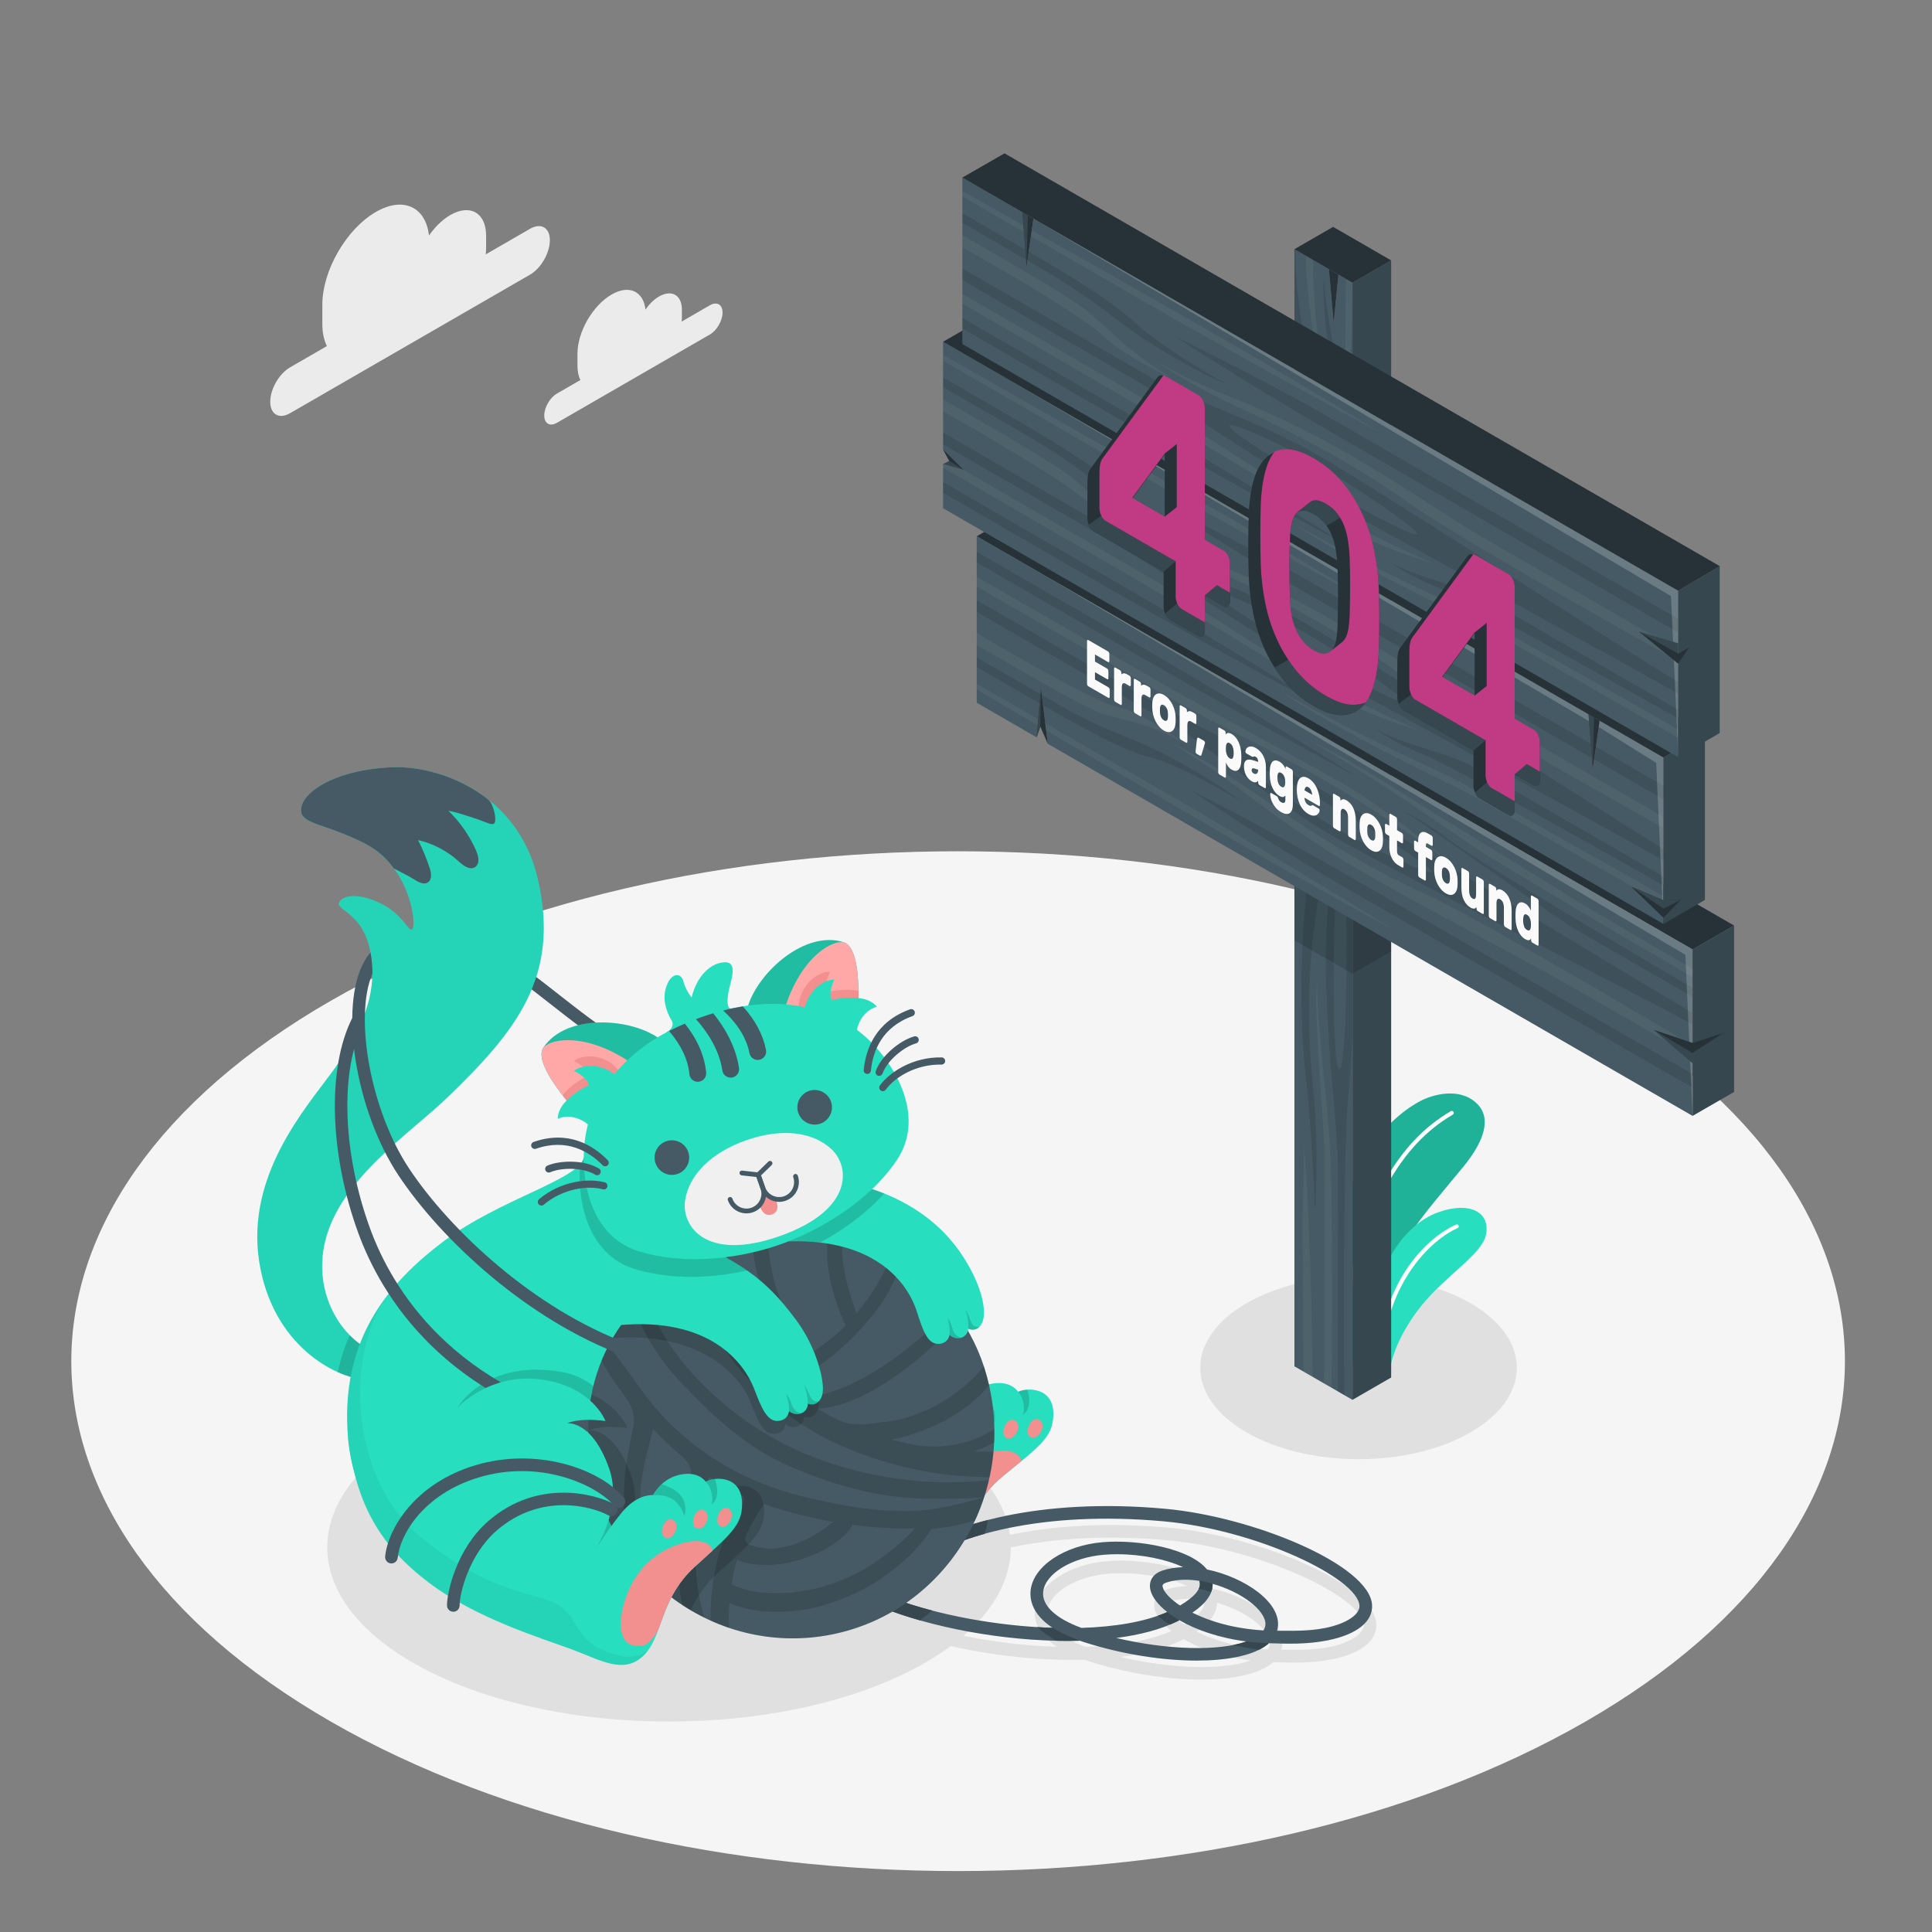 <?xml version="1.0" encoding="utf-8"?>
<!-- Generator: Adobe Illustrator 27.5.0, SVG Export Plug-In . SVG Version: 6.00 Build 0)  -->
<svg version="1.1" xmlns="http://www.w3.org/2000/svg" xmlns:xlink="http://www.w3.org/1999/xlink" x="0px" y="0px"
	 viewBox="0 0 500 500" style="enable-background:new 0 0 500 500;" xml:space="preserve">
<rect x="0" y="0" width="500" height="500" fill="#808080" stroke="none"/>
<g id="Floor">
	<path id="Floor_6_" style="fill:#F5F5F5;" d="M410.246,258.961c-89.627-51.534-234.942-51.534-324.571,0
		c-89.628,51.534-89.627,135.088,0.001,186.621c89.63,51.533,234.944,51.533,324.571,0
		C499.872,394.049,499.872,310.495,410.246,258.961z"/>
</g>
<g id="Shadows">
	<ellipse id="Shadow_22_" style="fill:#E0E0E0;" cx="351.59" cy="353.982" rx="40.967" ry="23.653"/>
	<path id="Shadow_11_" style="fill:#E0E0E0;" d="M302.715,395.385c-16.364-1.503-30.287-0.468-41.342,1.824
		c-1.468-10.435-10.028-20.66-25.679-28.638c-34.543-17.608-90.549-17.608-125.093,0s-34.544,46.156,0,63.764
		c34.543,17.608,90.549,17.608,125.093,0c3.89-1.983,7.338-4.106,10.353-6.335c11.065,2.5,23.353,3.843,34.502,3.525
		c0.386,0.135,0.784,0.267,1.194,0.398c9.847,3.145,20.295,4.744,29.072,4.744c7.621,0,13.983-1.207,17.595-3.654
		c0.402-0.272,0.76-0.553,1.077-0.837c4.721,0.143,9.851,0.337,15.252-0.75c7.829-1.577,11.676-5.025,11.457-9.121
		C355.64,409.953,325.596,397.49,302.715,395.385z M280.975,426.207c-6.714-2.467-10.296-5.836-9.896-9.374
		c0.528-4.664,7.412-8.859,15.672-9.551c1.142-0.096,2.305-0.141,3.473-0.141c6.367,0,12.895,1.355,17.046,3.348
		c-1.909,0.048-3.744,0.334-5.417,0.909c-2.472,0.849-3.613,2.829-2.98,5.168c0.478,1.76,1.967,3.694,4.314,5.54
		C297.406,424.656,289.585,425.939,280.975,426.207z M307.858,413.742c1.177,0,2.391,0.103,3.612,0.295
		c0.036,0.092,0.067,0.183,0.092,0.275c0.487,1.743-1.346,3.918-5.083,6.105c-2.574-1.721-4.111-3.446-4.453-4.706
		c-0.106-0.393-0.227-0.838,0.887-1.22C304.416,413.974,306.096,413.742,307.858,413.742z M289.983,428.815
		c6.086-0.782,11.53-2.193,15.839-4.335c0.172-0.085,0.344-0.171,0.512-0.258c4.302,2.494,10.243,4.589,17.353,5.499
		C316.475,432.296,303.145,431.925,289.983,428.815z M328.088,426.854c-7.672-0.438-13.932-2.354-18.4-4.589
		c3.561-2.397,5.315-4.897,5.236-7.467c3.675,1.037,7.176,2.745,9.698,4.685c2.643,2.03,4.089,4.183,3.968,5.904
		C328.552,425.906,328.386,426.393,328.088,426.854z M344.093,426.222c-4.441,0.894-8.621,0.711-12.486,0.725
		c0.143-0.48,0.215-0.93,0.243-1.331c0.203-2.877-1.657-5.975-5.236-8.726c-3.394-2.608-8.221-4.794-13.145-5.805
		c-4.385-5.467-17.772-7.829-26.991-7.061c-9.922,0.832-17.938,6.18-18.647,12.44c-0.268,2.362,0.355,6.214,5.692,9.732
		c-8.004-0.255-16.353-1.266-24.147-2.85c8.143-7.034,12.218-14.954,12.224-22.874c10.786-2.281,24.524-3.331,40.814-1.831
		c23.944,2.201,50.133,14.702,50.515,21.839C353.044,422.61,349.83,425.068,344.093,426.222z"/>
</g>
<g id="Clouds">
	<g id="Clouds_2_">
		<path id="XMLID_440_" style="fill:#EBEBEB;" d="M137.167,59.218l-11.457,6.615c0.057-0.512,0.096-1.02,0.096-1.517v-3.319
			c0-5.907-4.147-8.301-9.263-5.348c-2.072,1.196-3.978,3.091-5.521,5.309c-0.838-7.427-6.665-10.194-13.743-6.108
			c-7.653,4.419-13.857,15.165-13.857,24.002v4.966c0,2.289,0.423,4.217,1.173,5.753l-9.517,5.494
			c-2.838,1.638-5.138,5.623-5.138,8.899c0,3.277,2.3,4.605,5.138,2.966l62.089-35.847c2.838-1.638,5.138-5.623,5.138-8.899
			C142.305,58.908,140.005,57.579,137.167,59.218z"/>
		<path id="XMLID_332_" style="fill:#EBEBEB;" d="M183.719,79.001l-7.305,4.218c0.036-0.326,0.061-0.65,0.061-0.967v-2.116
			c0-3.766-2.644-5.293-5.906-3.41c-1.321,0.762-2.536,1.971-3.52,3.385c-0.534-4.736-4.25-6.5-8.763-3.894
			c-4.88,2.817-8.836,9.669-8.836,15.304v3.166c0,1.46,0.27,2.689,0.748,3.668l-6.068,3.503c-1.809,1.045-3.276,3.585-3.276,5.674
			c0,2.089,1.467,2.936,3.276,1.891l39.589-22.856c1.809-1.045,3.276-3.585,3.276-5.674
			C186.995,78.803,185.528,77.956,183.719,79.001z"/>
	</g>
</g>
<g id="Plant">
	<g id="Plants_1_">
		<g id="XMLID_231_">
			<g id="XMLID_232_">
				<path id="XMLID_234_" style="fill:#27DEBF;" d="M345.195,350.334c-1.029-11.323-0.226-23.125,2.059-34.997
					c2.658-13.814,10.588-25.049,20.073-30.255c3.297-1.809,10.171-3.752,14.669,0.306c4.295,3.874,1.992,10.107-3.248,16.508
					c-10.336,12.626-20.527,23.188-23.317,39.745l-1.158,12.279L345.195,350.334z"/>
				<path id="XMLID_233_" style="opacity:0.2;" d="M345.195,350.334c-1.029-11.323-0.226-23.125,2.059-34.997
					c2.658-13.814,10.588-25.049,20.073-30.255c3.297-1.809,10.171-3.752,14.669,0.306c4.295,3.874,1.992,10.107-3.248,16.508
					c-10.336,12.626-20.527,23.188-23.317,39.745l-1.158,12.279L345.195,350.334z"/>
				<g>
					<path style="fill:#FFFFFF;" d="M348.386,348.779c-0.285,0-0.515-0.23-0.515-0.515c0-15.996,3.39-29.851,10.364-42.355
						c4.607-8.262,10.242-14.26,17.228-18.336c0.243-0.146,0.56-0.061,0.704,0.185c0.144,0.245,0.06,0.561-0.185,0.704
						c-6.822,3.981-12.334,9.852-16.848,17.948c-6.886,12.347-10.233,26.038-10.233,41.854
						C348.901,348.549,348.671,348.779,348.386,348.779z"/>
				</g>
			</g>
		</g>
		<g id="XMLID_226_">
			<g id="XMLID_229_">
				<path id="XMLID_230_" style="fill:#27DEBF;" d="M359.607,356.086c-0.034-3.925,2.624-11.204,8.318-18.249
					c6.299-7.794,15.57-13.259,16.624-18.189c1.266-5.922-4.165-8.794-12.217-5.954c-9.677,3.413-19.212,16.722-18.06,40.226
					L359.607,356.086z"/>
			</g>
			<g id="XMLID_227_">
				<path id="XMLID_228_" style="fill:#FFFFFF;" d="M357.291,352.594c0.174-0.067,0.302-0.231,0.314-0.431
					c1.182-20.822,13.221-31.515,19.621-34.344c0.248-0.109,0.36-0.399,0.251-0.647c-0.11-0.249-0.389-0.364-0.647-0.25
					c-7.077,3.128-18.998,13.933-20.204,35.186c-0.015,0.27,0.192,0.502,0.462,0.518
					C357.159,352.63,357.228,352.618,357.291,352.594z"/>
			</g>
		</g>
	</g>
</g>
<g id="Cat_2_">
	<g id="Cat_3_">
		<g id="Yarn_3_">
			<path style="fill:#455A64;" d="M309.713,429.758c-8.777,0-19.225-1.599-29.072-4.745c-0.41-0.131-0.808-0.263-1.194-0.398
				c-16.448,0.469-35.381-2.67-49.195-7.816l1.141-3.062c11.372,4.236,26.749,7.094,41.029,7.549
				c-5.337-3.518-5.961-7.369-5.692-9.731c0.709-6.261,8.725-11.608,18.647-12.44c9.219-0.768,22.606,1.594,26.991,7.061
				c4.924,1.011,9.751,3.197,13.145,5.805c3.579,2.75,5.439,5.849,5.236,8.726c-0.028,0.401-0.099,0.851-0.243,1.331
				c3.865-0.014,8.044,0.169,12.486-0.725c5.737-1.154,8.951-3.612,8.837-5.742c-0.382-7.137-26.572-19.637-50.515-21.839
				c-31.903-2.938-54.046,3.892-63.311,10.632l-1.922-2.643c9.724-7.074,32.727-14.258,65.533-11.245
				c22.881,2.105,52.925,14.567,53.48,24.92c0.219,4.096-3.628,7.544-11.457,9.121c-5.401,1.086-10.531,0.892-15.252,0.75
				c-0.317,0.284-0.675,0.565-1.077,0.837C323.696,428.552,317.334,429.758,309.713,429.758z M288.881,423.905
				c13.162,3.11,26.492,3.481,33.704,0.907c-7.11-0.91-13.051-3.005-17.353-5.499c-0.168,0.086-0.339,0.172-0.512,0.258
				C300.411,421.712,294.967,423.123,288.881,423.905z M308.586,417.355c4.468,2.236,10.729,4.151,18.4,4.589
				c0.299-0.461,0.465-0.948,0.502-1.467c0.121-1.722-1.325-3.874-3.968-5.904c-2.523-1.94-6.023-3.647-9.698-4.685
				C313.901,412.459,312.147,414.958,308.586,417.355z M289.122,402.231c-1.168,0-2.331,0.046-3.473,0.142
				c-8.26,0.692-15.144,4.887-15.672,9.551c-0.4,3.538,3.182,6.907,9.896,9.374c8.61-0.268,16.43-1.55,22.211-4.101
				c-2.346-1.846-3.836-3.78-4.314-5.54c-0.633-2.339,0.509-4.319,2.98-5.168c1.673-0.575,3.508-0.861,5.417-0.909
				C302.017,403.587,295.489,402.231,289.122,402.231z M306.757,408.832c-1.762,0-3.442,0.232-4.943,0.748
				c-1.114,0.382-0.994,0.828-0.887,1.22c0.342,1.26,1.879,2.986,4.453,4.706c3.737-2.188,5.57-4.362,5.083-6.105
				c-0.025-0.092-0.056-0.183-0.093-0.275C309.148,408.936,307.934,408.832,306.757,408.832z"/>
			<path style="fill:#37474F;" d="M319.122,425.729c2.135,0.538,5.006,0.964,6.774,1.198c0.507-0.257,0.98-0.53,1.411-0.822
				c0.402-0.272,0.76-0.553,1.077-0.837c0,0-3.202-0.156-5.799-0.455C321.554,425.18,320.385,425.481,319.122,425.729z"/>
			<path style="fill:#37474F;" d="M302.817,420.433c0.654-0.274,1.293-0.559,1.903-0.862c0.172-0.085,0.344-0.171,0.512-0.258
				c0,0-1.309-0.66-3.147-2.116c-0.775,0.342-1.592,0.657-2.437,0.954C300.688,419.183,301.855,419.926,302.817,420.433z"/>
			<path style="fill:#37474F;" d="M310.462,409.402c0.156,0.559,0.071,1.163-0.237,1.798c1.34,0.173,2.454,0.522,3.22,0.822
				c0.263-0.706,0.399-1.417,0.377-2.134c0,0-1.633-0.577-3.453-0.761C310.405,409.219,310.436,409.31,310.462,409.402z"/>
			<path style="fill:#37474F;" d="M268.459,421.094c1.501,1.459,3.456,2.689,4.995,3.535c2.024,0.044,4.027,0.043,5.993-0.013
				c0,0-4.618-1.763-7.025-3.329C271.11,421.245,269.786,421.176,268.459,421.094z"/>
			<path style="fill:#37474F;" d="M236.081,401.721l1.922,2.643c3.658-2.661,9.33-5.333,16.81-7.415
				c0.38-1.226,0.658-2.421,0.835-3.573C246.868,395.637,240.25,398.688,236.081,401.721z"/>
			<path style="fill:#37474F;" d="M241.253,416.809c-3.505-0.914-6.828-1.942-9.861-3.071l-1.141,3.062
				c2.459,0.916,5.085,1.765,7.825,2.545C239.172,418.548,240.232,417.701,241.253,416.809z"/>
		</g>
		<g id="Cat_4_">
			<g>
				<path style="fill:#455A64;" d="M177.958,278.37c-0.021,0-0.043,0-0.063-0.001c-12.426-0.473-24.183-9.698-35.554-18.62
					c-9.723-7.629-18.906-14.834-26.757-14.834c-0.902,0-1.634-0.732-1.634-1.634c0-0.902,0.732-1.634,1.634-1.634
					c8.979,0,18.595,7.545,28.775,15.531c10.96,8.6,22.294,17.493,33.659,17.926c0.902,0.034,1.606,0.794,1.572,1.695
					C179.556,277.679,178.831,278.37,177.958,278.37z"/>
			</g>
			<g id="Tail_1_">
				<path style="fill:#27DEBF;" d="M97.268,350.053c-8.839-3.284-16.399-15.369-13.111-28.837
					c3.959-16.216,21.771-27.708,31.547-37.12c18.161-17.485,29.277-31.466,23.487-56.63c-5.069-22.032-25.461-29.356-37.578-28.902
					c-15.021,0.563-24.478,6.83-23.649,11.694c0.369,2.164,4.457,3.128,7.689,4.31c10.015,3.663,13.114,5.908,16.314,10.216
					c4.874,6.561,5.69,15.124,4.643,15.72c-1.054,0.6-2.437-4.338-9.087-7.18c-6.65-2.842-9.902-0.795-9.842,0.685
					c0.063,1.553,6.182,2.885,8.034,11.684c1.541,7.32,1.177,16.753-9.833,31.819c-6.778,9.275-22.194,26.65-18.83,48.816
					c3.364,22.165,20.195,30.271,27.15,30.662L97.268,350.053z"/>
				<path style="opacity:0.05;" d="M97.268,350.053c-8.839-3.284-16.399-15.369-13.111-28.837
					c3.959-16.216,21.771-27.708,31.547-37.12c18.161-17.485,29.277-31.466,23.487-56.63c-5.069-22.032-25.461-29.356-37.578-28.902
					c-15.021,0.563-24.478,6.83-23.649,11.694c0.369,2.164,4.457,3.128,7.689,4.31c10.015,3.663,13.114,5.908,16.314,10.216
					c4.874,6.561,5.69,15.124,4.643,15.72c-1.054,0.6-2.437-4.338-9.087-7.18c-6.65-2.842-9.902-0.795-9.842,0.685
					c0.063,1.553,6.182,2.885,8.034,11.684c1.541,7.32,1.177,16.753-9.833,31.819c-6.778,9.275-22.194,26.65-18.83,48.816
					c3.364,22.165,20.195,30.271,27.15,30.662L97.268,350.053z"/>
				<path style="opacity:0.15;" d="M94.203,356.988l3.065-6.936c-2.413-0.897-4.728-2.453-6.755-4.51
					c-1.312,2.959-2.368,6.135-3.095,9.568C90.058,356.296,92.446,356.89,94.203,356.988z"/>
				<path style="fill:#455A64;" d="M122.949,224.398c1.351-0.885,0.871-2.953,0.198-4.421c-1.801-3.924-3.999-7.118-7.102-10.147
					c2.229,0.37,4.333,1.172,6.493,1.837c3.085,0.949,5.071,2.316,5.53,1.169c0.195-0.486,0.105-1.764-0.115-2.61
					c-0.548-2.112-1.059-2.888-1.789-3.459c-7.94-6.16-17.604-8.464-24.551-8.204c-15.021,0.563-24.478,6.83-23.649,11.694
					c0.369,2.164,4.457,3.128,7.689,4.31c10.015,3.663,13.114,5.908,16.314,10.216c0.04,0.054,3.62,1.792,5.248,2.83
					c0.723,0.461,1.586,0.956,2.398,1.018c0.396,0.03,0.78-0.043,1.129-0.273c1.118-0.736,0.882-2.42,0.466-3.692
					c-0.815-2.488-1.821-4.914-3.006-7.249c3.868,0.886,7.499,2.782,10.437,5.449C119.861,223.976,121.568,225.303,122.949,224.398z
					"/>
			</g>
			<g id="Paw_7_">
				<path style="fill:#27DEBF;" d="M171.669,344.22c1.267,17.383,6.963,28.198,18.825,38.242
					c11.862,10.044,28.691,16.043,36.135,19.277c7.445,3.234,12.985,7.201,18.364,2.641c5.379-4.56,4.915-14.43,14.47-22.266
					c9.555-7.836,12.898-10.031,13.142-15.72c0.322-7.515-6.903-7.322-9.119-6.194c0,0-1.865-3.201-7.194-2.018
					c-4.484,0.995-6.609,4.78-6.609,4.78s-3.326-0.2-6.837,3.075c-3.111,2.902-9.155,10.698-9.155,10.698s6.456-10.155,3.64-20.986
					c-2.552-9.814-8.83-12.503-8.83-12.503s2.701-1.375,9.922-0.085c0,0-3.057-8.377-16.181-11.628s-21.894,6.18-21.894,6.18
					L171.669,344.22z"/>
				<path style="opacity:0.15;" d="M252.039,360.29L252.039,360.29c-1.583,1.306-2.355,2.67-2.355,2.67
					c1.954-0.055,6.187,0.208,7.653,5.307C257.336,368.268,259.002,362.522,252.039,360.29z"/>
				<path style="opacity:0.15;" d="M264.735,366.177c0,0,2.711-1.529,1.14-6.542c-0.977,0.061-1.837,0.283-2.388,0.563
					C265.033,361.838,265.233,364.733,264.735,366.177z"/>
				<g>
					<path style="fill:#F28F8F;" d="M256.26,375.868c-6.467,1.586-11.881,5.829-14.879,12.967
						c-2.998,7.139-1.933,11.905,0.958,12.637c2.888,0.731,4.303,0.32,6.835-3.528c2.1-4.795,4.079-10.739,10.289-15.832
						c1.838-1.507,3.441-2.802,4.841-3.957C264.034,376.089,261.257,374.643,256.26,375.868z"/>
					<path style="fill:#FFA8A7;" d="M254.74,369.069c-1.95-0.793-4.001,3.838-1.744,4.718
						C254.871,374.517,257.352,370.131,254.74,369.069z"/>
					<path style="fill:#F28F8F;" d="M262.402,367.5c-1.95-0.793-4.001,3.839-1.744,4.718
						C262.533,372.948,265.014,368.562,262.402,367.5z"/>
					<path style="fill:#F28F8F;" d="M268.694,367.336c-1.95-0.793-4.001,3.838-1.744,4.718
						C268.825,372.784,271.306,368.398,268.694,367.336z"/>
				</g>
			</g>
			<g id="Body_1_">
				<path style="fill:#27DEBF;" d="M151.067,299.583c-0.981,5.546-21.885,10.825-36.227,21.633
					c-14.342,10.809-27.004,25.552-24.749,51.105c2.473,28.022,27.704,38.329,40.983,38.328c13.279,0,58.67-3.517,81.899-36.569
					C236.202,341.027,204.933,297.506,151.067,299.583z"/>
				<path style="opacity:0.15;" d="M118.388,364.313c0,0,7.232-12.749,27.083-9.233c19.852,3.515,18.072,34.267,18.072,34.267
					s0.221,17.193-12.477,15.395C138.37,402.945,118.388,364.313,118.388,364.313z"/>
				<path style="opacity:0.15;" d="M151.067,299.583c-0.101,0.572-0.425,1.141-0.92,1.713c-0.848,10.244,2.316,23.442,13.996,27.077
					c12.71,3.956,27.061,1.678,36.691-1.714c2.846-1.003,6.004-2.366,9.229-4.062C198.245,308.413,177.348,298.57,151.067,299.583z"
					/>
			</g>
			<g>
				<path style="fill:#455A64;" d="M159.08,372.194c-0.114,0-0.23-0.012-0.346-0.036c-43.965-9.45-60.202-37.221-65.967-52.935
					c-7.499-20.441-8.15-42.832-1.622-55.715c0.409-0.805,1.395-1.128,2.196-0.719c0.805,0.407,1.128,1.392,0.719,2.196
					c-6.145,12.125-5.431,33.47,1.775,53.112c5.534,15.081,21.153,41.745,63.585,50.864c0.882,0.19,1.444,1.059,1.255,1.942
					C160.511,371.67,159.833,372.194,159.08,372.194z"/>
			</g>
			<g id="Yarn_2_">
				<path style="fill:#455A64;" d="M256.528,361.25c5.066,29.3-14.001,57.06-42.589,62.003
					c-28.587,4.943-55.869-14.802-60.936-44.102c-4.265-24.665,9.095-45.211,30.482-54.043c4.019-1.66,8.322-2.906,12.845-3.688
					c2.314-0.4,4.615-0.666,6.891-0.802C229.074,319.073,251.871,334.322,256.528,361.25z"/>
				<g>
					<defs>
						<path id="SVGID_1_" d="M256.528,361.25c5.066,29.3-14.001,57.06-42.589,62.003c-28.587,4.943-55.869-14.802-60.936-44.102
							c-4.265-24.665,9.095-45.211,30.482-54.043c4.019-1.66,8.322-2.906,12.845-3.688c2.314-0.4,4.615-0.666,6.891-0.802
							C229.074,319.073,251.871,334.322,256.528,361.25z"/>
					</defs>
					<clipPath id="SVGID_00000140715278358546026340000012410887270763471492_">
						<use xlink:href="#SVGID_1_"  style="overflow:visible;"/>
					</clipPath>
					<path style="opacity:0.15;clip-path:url(#SVGID_00000140715278358546026340000012410887270763471492_);" d="M290.379,369.617
						c-12.748,4.173-25.572,6.407-38.298,6.058c2.452-0.926,4.925-2.19,7.638-3.628c5.611-2.964,12.617-6.352,14.153-12.998
						c0.294-1.242-1.22-0.992-1.809-0.512c-4.38,3.617-9.653,8.204-15.374,11.702c-6.396,3.911-14.099,5.012-21.421,3.421
						c-1.515-0.327-3.029-0.697-4.543-1.111c5.491-0.959,11.212-3.432,14.796-5.481c10.645-6.069,16.114-14.589,17.999-26.454
						c0.218-1.34-1.155-1.787-2.049-0.915c-1.645,1.634-1.939,3.367-2.691,5.578c-2.408,7.039-5.764,11.059-11.734,15.439
						c-4.118,3.018-9.021,5.328-13.979,6.581c-2.56,0.643-5.208,0.752-7.801,1.155c-2.549,0.392-5.546,0.316-7.921-0.763
						c-1.907-0.872-3.813-1.95-5.687-3.116c11.212-0.665,23.73-10.569,30.932-17.28c7.616-7.115,13.129-15.951,11.898-26.563
						c-0.207-1.885-2.386-0.752-2.648,0.534c-0.97,4.925-1.449,8.172-3.748,12.868c-2.332,4.761-5.491,8.27-9.544,11.789
						c-8.281,7.169-19.677,14.894-30.932,15.918c-1.569-1.155-3.127-2.364-4.609-3.661c8.433-3.149,15.635-9.436,21.519-16.234
						c3.541-4.086,6.287-8.401,8.106-13.521c1.122-3.182,3.65-8.433,2.321-11.756c-0.632-1.569-2.561-0.087-2.67,1.046
						c-0.795,8.106-5.448,15.962-10.612,22.205c-2.462-6.832-4.173-12.846-3.705-20.407c0.229-3.65,0.817-7.038,1.493-10.634
						c0.218-1.133,0.588-2.244,0.022-3.29c-0.817-1.515-2.713,0.839-2.43,1.939c-0.076-0.283-1.024,1.166-1.09,1.264
						c-0.85,1.482-0.774,3.705-1.046,5.361c-0.458,2.778-0.795,5.6-0.85,8.422c-0.174,7.442,1.885,13.837,4.751,20.549
						c-2.669,2.68-5.698,4.859-8.738,7.028c-1.885-1.395-3.214-5.023-4.271-6.93c-1.613-2.865-3.334-5.6-4.522-8.705
						c-2.767-7.213-2.103-15.733-5.132-22.575c-0.349-0.795-1.819,0.12-1.841,0.752c-0.262,9.381,1.286,19.067,5.393,27.598
						c1.602,3.345,3.923,9.141,6.919,12.377c-0.774,0.577-1.569,1.024-2.452,1.395c-0.937,0.392-1.907,0.763-2.92,0.828
						c-2.386,0.164-3.715-1.972-5.132-3.563c-1.656-1.852-3.214-3.792-4.652-5.818c-3.41-4.816-6.45-10.394-8.172-16.06
						c-1.46-4.783-1.122-10.307-3.421-14.829c-1.111-2.179-3.792,0.076-3.182,1.95c1.613,4.968,0.741,10.471,2.299,15.581
						c2.059,6.755,5.709,13.14,9.828,18.849c6.298,8.716,16.104,16.964,25.79,21.704c14.034,6.864,31.924,10.83,48.616,9.196
						c-17.945,3.617-37.317,1.406-53.987-5.306c-19.503-7.867-38.952-25.506-44.083-46.557c-0.207-0.806-1.634-0.36-1.7,0.338
						c-0.948,10.405,7.006,21.432,13.837,28.535c7.812,8.106,16.115,15.755,26.607,20.342c11.408,4.968,22.848,8.335,35.4,8.564
						c4.881,0.076,10.057,0.12,15.167-0.327c-6.407,2.027-13.184,3.508-19.416,3.585c-8.575,0.109-17.084-1.406-25.397-3.323
						c-13.521-3.105-24.82-8.662-35.051-18.141c-4.216-3.912-7.638-8.379-10.928-13.075c-3.094-4.434-7.659-9.523-8.814-14.872
						c-0.261-1.209-2.266,0.12-2.19,1.046c0.316,4.413,2.408,8.607,4.674,12.323c1.275,2.103,2.735,4.053,4.162,6.047
						c1.34,1.885,2.473,3.77,2.582,6.156c0.076,1.918-0.621,3.519-0.904,5.361c-0.262,1.689-0.61,3.367-0.893,5.056
						c-0.588,3.497-0.828,7.049-0.85,10.59c-0.098,11.419,5.35,21.312,11.506,30.529c0.643,0.981,2.288-0.567,2.005-1.449
						c-3.378-10.623-9.882-19.045-9.272-30.747c0.305-5.818,1.961-11.19,3.334-16.736c0.109,0.12,0.229,0.251,0.338,0.36
						c1.939,2.037,3.977,3.977,6.101,5.807c1.7,1.46,3.617,3.105,3.367,5.579c-0.164,1.667-0.97,3.28-1.406,4.87
						c-0.501,1.809-0.763,3.683-0.992,5.535c-0.403,3.214-0.534,6.45-0.774,9.675c-0.752,10.482,2.048,23.905,9.577,31.739
						c0.349,0.36,0.926,0.272,1.373-0.022c1.057,2.375,2.473,4.576,4.336,6.516c0.687,0.708,1.852-0.065,1.504-0.992
						c-2.996-7.899-4.249-16.082-3.694-24.09c7.257,3.258,17.553,2.724,24.471,0.577c5.415-1.667,10.351-3.781,15.003-7.006
						c5.273-3.661,9.457-7.474,12.889-12.726c8.836-0.73,16.202-3.465,23.937-8.084c0.632-0.381,0.948-1.297,0.915-2.125
						c1.929-0.577,3.803-1.275,5.6-2.135c0.915-0.436,1.286-2.081,0.85-2.942c6.635-1.58,12.9-4.195,18.446-8.063
						C291.883,371.6,292.264,368.996,290.379,369.617z M193.017,397.531c0.414-0.915,0.85-1.83,1.318-2.724
						c0.937-1.82,1.994-3.596,3.149-5.284c0.065-0.109,0.12-0.218,0.164-0.338c1.874,0.697,3.781,1.318,5.742,1.863
						c3.999,1.101,8.15,2.059,12.377,2.811c-0.349,0-1.58,1.155-1.863,1.362c-0.665,0.468-1.34,0.937-2.037,1.373
						c-1.329,0.839-2.713,1.613-4.162,2.223c-2.757,1.177-5.764,2.038-8.771,1.994c-1.525-0.022-2.964-0.414-4.402-0.817
						C193.366,399.656,192.451,398.817,193.017,397.531z M184.235,412c-0.425,4.075-0.545,8.422,0,12.65
						c-2.713-7.387-4.598-14.861-4.097-22.946c0.414-6.57,1.558-13.249,3.443-19.579c0,0.316,4.075,2.441,4.5,2.68
						c1.101,0.61,3.944,1.438,4.391,2.735c0.087,0.251,0.065,0.523,0,0.774c-0.153,0.588-0.49,1.111-0.828,1.612
						C187.155,396.616,185.085,404.036,184.235,412z M227.752,403.426c-4.042,2.975-8.324,5.066-13.075,6.668
						c-7.224,2.43-17.934,3.541-25.376-0.033c0.349-2.168,0.795-4.326,1.438-6.45c3.672,1.754,9.229,1.58,12.541,0.959
						c5.96-1.111,14.088-4.478,17.422-9.948c5.186,0.686,10.95,1.079,16.158,0.883C234.3,398.414,230.934,401.094,227.752,403.426z"
						/>
				</g>
			</g>
			<g style="opacity:0.15;">
				<path d="M163.326,381.815c-4.426-12.514-10.835-11.63-10.835-11.63s2.625-1.515,9.903-0.607c0,0-2.047-5.458-9.299-8.706
					c-1.108,5.726-1.201,11.862-0.092,18.28c1.338,7.737,4.237,14.798,8.288,20.924
					C163.271,396.032,165.806,388.829,163.326,381.815z"/>
				<path d="M178.738,416.72c1.425-3.108,3.403-6.329,6.717-9.352c9.129-8.328,12.352-10.696,12.296-16.39
					c-0.074-7.522-7.279-6.949-9.432-5.705c0,0-2.031-3.098-7.29-1.637c-4.425,1.23-6.348,5.122-6.348,5.122
					s-3.569-0.366-7.283,3.614c-1.727,1.851-4.213,5.382-5.947,7.943C165.969,407.07,171.9,412.669,178.738,416.72z"/>
			</g>
			<g id="Paw_6_">
				<path style="fill:#27DEBF;" d="M254.62,339.102c-0.179-4.441-2.871-10.415-6.348-15.331c-5.8-8.2-14.152-13.282-22.572-16.044
					l-21.664,13.54c23.146-0.779,31.114,11.407,33.257,18.206c1.48,4.696,2.728,8.319,5.469,8.321
					c2.685,0.002,2.963-2.344,2.963-2.344c1.895,1.794,4.726,0.733,4.845-1.577c1.042,0.46,2.1,0.33,2.91-0.522
					C254.56,342.217,254.683,340.669,254.62,339.102z"/>
				<path style="opacity:0.15;" d="M225.7,307.727l-21.664,13.54c2.974-0.1,5.693,0.017,8.186,0.306
					c5.838-3.138,11.842-7.398,16.625-12.7C227.803,308.453,226.752,308.072,225.7,307.727z"/>
				<path style="opacity:0.15;" d="M253.482,343.351c0.015-0.016,0.026-0.034,0.041-0.051c-0.913,0.31-1.745-0.067-2.217-1.203
					c-0.734-1.766-0.959-2.597-1.358-2.996c0,0,0.843,2.753,0.624,4.771C251.614,344.333,252.672,344.203,253.482,343.351z"/>
				<path style="opacity:0.15;" d="M248.912,346.161c-1.107-0.044-1.961-0.842-2.355-2.169c-0.554-1.865-0.891-2.443-1.29-2.842
					c0,0,0.679,2.282,0.46,4.301C246.707,346.379,247.935,346.538,248.912,346.161z"/>
			</g>
			<g id="Paw_5_">
				<path style="fill:#27DEBF;" d="M90.091,372.321c2.18,17.292,8.438,27.793,20.812,37.198c12.375,9.405,29.495,14.51,37.1,17.347
					c7.605,2.837,13.346,6.507,18.478,1.67c5.131-4.837,4.148-14.669,13.277-22.997c9.129-8.328,12.352-10.696,12.296-16.39
					c-0.074-7.522-7.279-6.949-9.432-5.705c0,0-2.031-3.098-7.291-1.637c-4.425,1.23-6.348,5.122-6.348,5.122
					s-3.569-0.366-7.283,3.614c-2.902,3.111-7.961,10.982-7.961,10.982s7.621-10.988,3.89-21.538
					c-4.426-12.514-10.835-11.63-10.835-11.63s2.625-1.515,9.903-0.607c0,0-3.367-8.982-16.771-10.759
					c-13.277-1.76-21.538,7.324-21.538,7.324L90.091,372.321z"/>
				<path style="opacity:0.15;" d="M171.196,384.138L171.196,384.138c-1.512,1.387-2.211,2.791-2.211,2.791
					c2.867-0.05,6.349,0.201,8.126,5.37C177.11,392.298,179.354,386.468,171.196,384.138z"/>
				<path style="opacity:0.15;" d="M184.184,389.348c0,0,2.627-1.669,0.794-6.593c-0.972,0.112-1.82,0.379-2.355,0.688
					C184.253,384.999,184.605,387.88,184.184,389.348z"/>
				<g>
					<path style="fill:#F28F8F;" d="M176.231,399.472c-6.375,1.924-11.558,6.446-14.176,13.733
						c-2.618,7.286-1.304,11.99,1.622,12.569c2.922,0.578,4.313,0.094,6.64-3.883c1.845-4.899,3.508-10.939,9.441-16.352
						c1.756-1.602,3.289-2.98,4.626-4.206C184.006,399.283,181.157,397.985,176.231,399.472z"/>
					<path style="fill:#F28F8F;" d="M173.863,393.258c-1.989-0.689-3.794,4.044-1.493,4.803
						C174.281,398.691,176.527,394.181,173.863,393.258z"/>
					<path style="fill:#F28F8F;" d="M181.924,390.792c-1.989-0.689-3.794,4.044-1.493,4.803
						C182.342,396.226,184.588,391.715,181.924,390.792z"/>
					<path style="fill:#F28F8F;" d="M188.199,390.296c-1.989-0.689-3.794,4.044-1.493,4.803
						C188.616,395.73,190.863,391.219,188.199,390.296z"/>
				</g>
				<path style="opacity:0.05;" d="M160.647,428.536c-11.868-2.556-10.281-8.943-15.583-12.777
					c-5.302-3.833-17.147-2.371-36.118-17.887c-18.97-15.516-19.845-49.198-7.727-63.878c-7.647,9.408-12.609,21.532-11.127,38.327
					c0.249,2.816,0.736,5.445,1.41,7.911c2.982,12.753,9.042,21.412,19.403,29.287c12.375,9.405,29.495,14.51,37.1,17.347
					c7.605,2.837,13.346,6.507,18.478,1.67c0.413-0.39,0.776-0.823,1.118-1.274C165.554,428.597,163.231,429.093,160.647,428.536z"
					/>
			</g>
			<path style="opacity:0.15;" d="M205.404,345.407c-6.196-8.504-11.059-12.482-18.574-16.688v-4.865
				c-1.134,0.389-2.252,0.804-3.345,1.255c-10.724,4.429-19.428,11.803-24.905,21.165c22.855-1.728,33.146,9.933,35.699,16.648
				c1.79,4.707,3.28,8.333,6.08,8.173c2.742-0.157,2.887-2.569,2.887-2.569c2.042,1.72,4.87,0.468,4.854-1.898
				c1.092,0.407,2.164,0.212,2.941-0.706c1.034-1.222,1.068-2.811,0.91-4.407C211.504,356.988,209.031,350.385,205.404,345.407z"/>
			<g id="Paw_4_">
				<path style="fill:#27DEBF;" d="M212.903,358.163c-0.447-4.525-2.92-11.128-6.547-16.106
					c-6.196-8.504-11.059-12.482-18.574-16.688v-5.914c0,0-27.09,5.54-27.595,23.5c23.59-2.171,32.452,9.8,35.044,16.616
					c1.79,4.707,3.28,8.333,6.08,8.173c2.742-0.157,2.887-2.569,2.887-2.569c2.042,1.72,4.87,0.468,4.854-1.898
					c1.092,0.407,2.164,0.212,2.941-0.706C213.027,361.347,213.061,359.759,212.903,358.163z"/>
				<path style="opacity:0.15;" d="M211.993,362.569c0.015-0.017,0.025-0.037,0.039-0.054c-0.914,0.371-1.786,0.035-2.336-1.096
					c-0.855-1.76-1.133-2.595-1.565-2.978c0,0,1.025,2.761,0.921,4.835C210.144,363.683,211.216,363.487,211.993,362.569z"/>
				<path style="opacity:0.15;" d="M207.493,365.71c-1.133,0.021-2.053-0.744-2.534-2.075c-0.676-1.872-1.055-2.442-1.486-2.826
					c0,0,0.829,2.29,0.725,4.365C205.254,366.064,206.518,366.153,207.493,365.71z"/>
				<path style="opacity:0.15;" d="M167.221,329.191c8.855,2.049,18.232,1.375,26.106-0.394c-1.71-1.186-3.53-2.3-5.545-3.428
					v-5.914C187.782,319.455,175.399,321.995,167.221,329.191z"/>
			</g>
			<g>
				<g>
					<path style="fill:#27DEBF;" d="M193.623,260.229c2.73-8.645,14.668-19.555,24.723-16.389
						c5.667,1.784,3.393,22.672,3.393,22.672S203.352,267.917,193.623,260.229z"/>
					<path style="opacity:0.15;" d="M193.623,260.229c2.73-8.645,14.668-19.555,24.723-16.389
						c5.667,1.784,3.393,22.672,3.393,22.672S203.352,267.917,193.623,260.229z"/>
					<path style="fill:#FFA8A7;" d="M202.17,264.468c9.263,2.83,19.569,2.044,19.569,2.044s2.274-20.888-3.393-22.672
						C214.676,243.296,205.785,248.889,202.17,264.468z"/>
					<path style="fill:#F28F8F;" d="M214.057,256.783c-0.861-2.326,0.801-5.317,0.801-5.317c-3.39,0-7.812,3.481-8.213,9.094
						c0,0,6.902,8.32,13.986,3.912c0.343-1.411,0.881-2.485,1.481-3.314c0.06-1.442,0.094-3.062,0.066-4.725
						C218.509,255.612,214.057,256.783,214.057,256.783z"/>
				</g>
				<g>
					<path style="fill:#27DEBF;" d="M170.168,268.473c-7.531-5.046-23.668-6.111-29.544,2.642
						c-3.311,4.933,11.54,19.846,11.54,19.846S167.371,280.554,170.168,268.473z"/>
					<path style="opacity:0.15;" d="M170.168,268.473c-7.531-5.046-23.668-6.111-29.544,2.642
						c-3.311,4.933,11.54,19.846,11.54,19.846S167.371,280.554,170.168,268.473z"/>
					<path style="fill:#FFA8A7;" d="M166.141,277.122c-5.466,7.996-13.977,13.839-13.977,13.839s-14.852-14.913-11.54-19.846
						C143.151,268.398,153.587,267.213,166.141,277.122z"/>
					<path style="fill:#F28F8F;" d="M148.52,274.618c0,0,3.166,1.298,3.947,3.652c0,0-4.595,2.037-6.865,5.2
						c0.852,1.096,1.717,2.142,2.529,3.087c1.183,0.196,2.564,0.71,4.034,1.845c8.285-0.983,8.002-11.218,8.002-11.218
						C157.206,272.989,151.167,272.501,148.52,274.618z"/>
				</g>
				<g>
					<path style="fill:#27DEBF;" d="M201.888,322.072c-9.63,3.392-23.981,5.67-36.691,1.714
						c-15.147-4.715-15.979-25.518-12.301-35.095c3.678-9.576,11.256-19.344,28.582-25.447c17.326-6.103,29.353-3.242,38.221,1.915
						c8.868,5.157,21.259,21.889,12.411,35.056C224.685,311.263,211.517,318.679,201.888,322.072z"/>
					<path style="fill:#F0F0F0;" d="M201.807,319.896c19.198-6.763,18.197-18.029,13.344-22.519s-12.888-5.499-22.073-2.263
						c-9.186,3.236-14.814,9.058-15.782,15.598C176.328,317.252,182.609,326.658,201.807,319.896z"/>
					<path style="fill:#F28F8F;" d="M196.562,311.863c0,0,0.774,3.246,3.197,2.439c2.497-0.832,1.01-3.882,1.01-3.882l-2.97-2.175
						L196.562,311.863z"/>
					<g>
						<g>
							<path style="fill:#455A64;" d="M196.445,304.694l-4.512-0.505c-0.34-0.038-0.586-0.346-0.548-0.686s0.346-0.579,0.686-0.548
								l3.929,0.439l2.852-2.777c0.244-0.241,0.638-0.236,0.878,0.012c0.239,0.246,0.234,0.638-0.012,0.878L196.445,304.694z"/>
						</g>
						<g>
							<path style="fill:#455A64;" d="M193.177,314.023c-0.753,0-1.502-0.169-2.201-0.504c-1.231-0.588-2.158-1.623-2.611-2.909
								c-0.113-0.323,0.056-0.679,0.38-0.793c0.323-0.112,0.678,0.056,0.793,0.38c0.343,0.975,1.044,1.757,1.975,2.203
								c0.93,0.446,1.98,0.503,2.954,0.16c0.974-0.344,1.756-1.045,2.201-1.976c0.446-0.931,0.503-1.98,0.161-2.954l-1.191-3.379
								c-0.115-0.323,0.055-0.678,0.379-0.792c0.323-0.116,0.678,0.055,0.792,0.379l1.191,3.379
								c0.453,1.286,0.379,2.673-0.211,3.903c-0.589,1.231-1.623,2.158-2.909,2.61C194.323,313.926,193.75,314.023,193.177,314.023z
								"/>
						</g>
						<g>
							<path style="fill:#455A64;" d="M201.641,311.042c-0.753,0-1.503-0.168-2.203-0.503c-1.231-0.589-2.158-1.623-2.61-2.909
								l-1.191-3.379c-0.115-0.323,0.055-0.678,0.379-0.792c0.323-0.116,0.678,0.055,0.792,0.379l1.191,3.379
								c0.344,0.974,1.045,1.756,1.976,2.201c0.933,0.446,1.98,0.501,2.954,0.161c2.01-0.709,3.069-2.921,2.361-4.931
								c-0.113-0.323,0.056-0.679,0.38-0.793c0.326-0.113,0.679,0.056,0.793,0.38c0.934,2.657-0.466,5.579-3.121,6.514
								C202.785,310.945,202.212,311.042,201.641,311.042z"/>
						</g>
					</g>
					<path style="fill:#455A64;" d="M215.057,285.078c0.822,2.332-0.403,4.889-2.735,5.71c-2.332,0.822-4.889-0.403-5.71-2.735
						c-0.822-2.332,0.403-4.889,2.735-5.71C211.679,281.522,214.236,282.746,215.057,285.078z"/>
					<path style="fill:#455A64;" d="M169.66,301.07c0.821,2.332,3.378,3.557,5.71,2.735c2.332-0.822,3.557-3.378,2.735-5.71
						c-0.821-2.332-3.378-3.557-5.71-2.735C170.063,296.181,168.838,298.738,169.66,301.07z"/>
					<g>
						<g>
							<path style="fill:#455A64;" d="M156.61,301.834c-0.242,0-0.483-0.093-0.665-0.279c-3.419-3.489-9.188-7.062-17.239-4.259
								c-0.491,0.17-1.017-0.089-1.186-0.573c-0.169-0.486,0.088-1.017,0.574-1.186c8.979-3.121,15.386,0.842,19.182,4.715
								c0.361,0.368,0.354,0.958-0.013,1.317C157.081,301.746,156.846,301.834,156.61,301.834z"/>
						</g>
						<g>
							<path style="fill:#455A64;" d="M154.539,304.153c-0.167,0-0.336-0.046-0.488-0.139c-3.089-1.908-8.707-1.91-11.664-0.638
								c-0.47,0.204-1.02-0.015-1.224-0.487c-0.203-0.472,0.015-1.02,0.487-1.224c3.385-1.456,9.711-1.499,13.379,0.764
								c0.437,0.27,0.573,0.845,0.303,1.282C155.156,303.995,154.852,304.153,154.539,304.153z"/>
						</g>
						<g>
							<path style="fill:#455A64;" d="M140.12,311.996c-0.265,0-0.528-0.112-0.712-0.331c-0.332-0.393-0.282-0.981,0.112-1.312
								c5.532-4.665,12.694-5.525,16.998-4.357c0.497,0.135,0.791,0.647,0.655,1.143c-0.135,0.497-0.653,0.789-1.143,0.655
								c-3.857-1.049-10.291-0.247-15.31,3.983C140.546,311.925,140.333,311.996,140.12,311.996z"/>
						</g>
					</g>
					<g>
						<g>
							<path style="fill:#455A64;" d="M224.458,277.934c-0.031,0-0.061-0.001-0.093-0.004c-0.512-0.05-0.885-0.505-0.835-1.018
								c0.53-5.398,3.042-12.503,11.993-15.696c0.482-0.175,1.018,0.08,1.19,0.564c0.173,0.484-0.079,1.017-0.564,1.19
								c-8.031,2.866-10.287,9.263-10.765,14.126C225.337,277.576,224.932,277.934,224.458,277.934z"/>
						</g>
						<g>
							<path style="fill:#455A64;" d="M227.524,278.443c-0.103,0-0.209-0.018-0.311-0.054c-0.485-0.171-0.74-0.703-0.567-1.188
								c1.439-4.063,6.396-7.993,9.946-8.979c0.497-0.141,1.009,0.152,1.146,0.648c0.138,0.495-0.152,1.009-0.648,1.146
								c-3.102,0.862-7.477,4.384-8.689,7.807C228.266,278.203,227.907,278.443,227.524,278.443z"/>
						</g>
						<g>
							<path style="fill:#455A64;" d="M228.474,282.392c-0.189,0-0.381-0.058-0.547-0.178c-0.416-0.302-0.508-0.885-0.205-1.301
								c2.625-3.612,8.725-7.408,15.975-7.258c0.515,0.012,0.921,0.438,0.91,0.952c-0.012,0.508-0.427,0.91-0.931,0.91
								c-0.006,0-0.014,0-0.021,0c-6.585-0.144-12.077,3.259-14.426,6.492C229.046,282.259,228.762,282.392,228.474,282.392z"/>
						</g>
					</g>
				</g>
				<path style="fill:#27DEBF;" d="M208.321,260.688c0.798-3.66,4.255-7.183,7.644-7.183c0,0-1.662,2.991-0.801,5.317
					c0,0,8.644-2.274,11.768,1.737c0,0-3.921,0.722-5.194,5.952C214.655,270.92,208.321,260.688,208.321,260.688z"/>
				<path style="fill:#27DEBF;" d="M158.976,278.012c-2.91-2.359-7.809-2.952-10.456-0.835c0,0,3.166,1.298,3.947,3.652
					c0,0-8.171,3.623-8.105,8.707c0,0,3.543-1.864,7.803,1.426C160.449,289.979,158.976,278.012,158.976,278.012z"/>
				<path style="fill:#27DEBF;" d="M189.336,260.989c-1.174,0.269-1.268-1.916-0.727-4.644c0.487-2.456,2.475-7.367-0.974-7.308
					c-3.449,0.058-7.191,3.187-8.653,9.121c0,0-1.597-2.008-2.143-4.249c-0.546-2.241-3.347-2.443-4.58,2.027
					c-0.936,3.391,0.695,6.785,1.59,8.208c0.498,0.79,0.292,2.095-1.381,3.03c0,0,7.216,2.468,12.069,0
					C189.389,264.706,189.336,260.989,189.336,260.989z"/>
				<g>
					<path style="fill:#455A64;" d="M180.788,279.952c1.198-0.114,2.078-1.177,1.964-2.375c-0.413-4.353-2.265-8.598-5.508-12.669
						c-1.434,0.613-2.803,1.249-4.087,1.915c3.118,3.654,4.899,7.398,5.256,11.165c0.107,1.129,1.057,1.974,2.167,1.974
						C180.649,279.961,180.719,279.958,180.788,279.952z"/>
					<path style="fill:#455A64;" d="M193.961,272.548c0.204,1.039,1.115,1.76,2.137,1.76c0.138,0,0.28-0.013,0.421-0.04
						c1.181-0.232,1.95-1.377,1.719-2.558c-0.782-3.986-2.811-7.75-6.001-11.255c-1.635,0.266-3.323,0.613-5.074,1.064
						C190.905,264.972,193.201,268.67,193.961,272.548z"/>
					<path style="fill:#455A64;" d="M180.117,263.759c2.288,2.535,5.948,7.383,6.825,13.275c0.162,1.081,1.092,1.858,2.152,1.858
						c0.108,0,0.215-0.007,0.325-0.023c1.189-0.178,2.011-1.286,1.834-2.477c-0.897-6.018-4.094-10.985-6.689-14.155
						c-1.011,0.305-2.038,0.639-3.087,1.008C181.008,263.41,180.573,263.588,180.117,263.759z"/>
				</g>
			</g>
		</g>
		<g>
			<path style="fill:#455A64;" d="M101.307,404.617c-0.052,0-0.105-0.002-0.157-0.007c-0.899-0.086-1.558-0.884-1.472-1.782
				c0.659-6.88,7.427-18.849,23.373-23.628c15.462-4.637,31.65,0.593,38.369,8.322c0.593,0.681,0.52,1.714-0.161,2.306
				c-0.683,0.593-1.714,0.519-2.306-0.161c-4.956-5.701-19.496-11.972-34.965-7.336c-14.401,4.317-20.483,14.809-21.058,20.808
				C102.851,403.984,102.139,404.617,101.307,404.617z"/>
		</g>
		<g>
			<path style="fill:#455A64;" d="M117.317,417.117c-0.896,0-1.626-0.721-1.634-1.619c-0.031-3.348,2.471-14.767,10.792-21.934
				c12.884-11.095,27.833-6.846,32.502-4.271c0.791,0.435,1.079,1.429,0.643,2.22c-0.436,0.792-1.429,1.08-2.22,0.643
				c-4.12-2.268-17.321-5.994-28.793,3.886c-7.354,6.333-9.681,16.601-9.656,19.427c0.009,0.902-0.717,1.641-1.619,1.649
				C117.327,417.117,117.322,417.117,117.317,417.117z"/>
		</g>
		<g>
			<path style="fill:#455A64;" d="M96.376,251.941c-4.822,11.382-0.409,35.571,9.504,50.483
				c10.701,16.094,32.396,36.364,56.742,45.365c0.846,0.314,1.279,1.253,0.966,2.1c-0.245,0.66-0.869,1.067-1.533,1.067
				c-0.188,0-0.38-0.032-0.567-0.101c-25.035-9.257-47.335-30.086-58.329-46.623c-11.125-16.734-15.46-43.638-8.917-55.362
				c0.552-0.989,1.117-1.787,1.626-2.414C96.207,248.275,96.393,250.102,96.376,251.941z"/>
		</g>
	</g>
</g>
<g id="Sign_1_">
	<g id="Sign_3_">
		<g>
			<g id="XMLID_211_">
				<polygon id="XMLID_224_" style="fill:#37474F;" points="350.014,73.169 360.029,67.387 360.031,356.495 350.016,362.278 				"/>
				<g>
					<polygon id="XMLID_223_" style="fill:#455A64;" points="334.993,353.604 350.016,362.278 350.014,73.169 346.376,71.068 
						345.157,83.631 343.913,69.646 334.992,64.496 					"/>
					<path style="opacity:0.1;" d="M350.015,269.13l0-35.64c-0.585-13.853-1.258-32.006-1.148-39.925l-3.466-2.001
						c0,12.084-1.359,34.362-2.098,49.391c-1.047,21.287,2.763,48.797,2.929,59.896c0.166,11.099,0,59.241,0,59.243l1.711,0.988
						c0-0.003-0.514-60.538,0.924-76.621C349.362,278.933,349.735,273.72,350.015,269.13z M346.595,276.674
						c-2.29-1.002-1.74-54.819,0.639-53.964C349.092,223.378,348.885,277.676,346.595,276.674z"/>
					<polygon id="XMLID_221_" style="fill:#263238;" points="346.376,71.068 343.913,69.646 345.157,83.631 					"/>
					<path id="XMLID_220_" style="opacity:0.05;fill:#FFFFFF;" d="M339.848,67.298c-0.209,15.487,2.827,25.865,2.772,47.385
						c0,0-0.34-15.221-2.388-26.504c-2.283-12.581-2.283-21.977-2.283-21.977L339.848,67.298z"/>
					<path id="XMLID_219_" style="opacity:0.05;fill:#FFFFFF;" d="M350.014,73.169c0,5.096-0.22,16.733-0.857,23.893
						c-0.553,6.212-0.654,19.562-0.229,29.902c0,0-1.788-16.894-1.192-26.906c0.596-10.012,0.591-27.862,0.591-27.862
						L350.014,73.169z"/>
					<path style="opacity:0.1;" d="M334.992,121.951l0,18.54c1.587-9.767,4.081-20.084,4.518-24.467
						c0.656-6.575-0.437-18.646-1.56-25.463c-1.123-6.817-2.956-18.319-2.665-25.897l-0.293-0.169l0,18.435
						c0.048,0.397,0.094,0.794,0.147,1.185c1.238,9.127,1.894,22.628,1.434,28.643C336.36,115.549,335.67,119.022,334.992,121.951z"
						/>
					<path id="XMLID_218_" style="opacity:0.05;fill:#FFFFFF;" d="M340.873,254.034c-0.302,6.793,2.607,32.152,3.168,40.146
						c1.094,15.608,0.603,64.995,0.603,64.995l-2.024-1.169c0,0,0.241-55.836,0-62.325
						C342.286,286.693,339.968,261.872,340.873,254.034z"/>
					<path id="XMLID_217_" style="opacity:0.1;" d="M342.62,190.464c0,12.36-0.39,35.799-1.955,45.682
						c-1.565,9.882-2.823,25.969-0.958,44.176c1.866,18.208,0.578,33.008,0.578,33.008s-0.602-19.064-2.336-34.657
						c-1.734-15.594-1.357-31.555,0-46.633c1.357-15.078,1.754-43.766,1.754-43.766L342.62,190.464z"/>
					<path id="XMLID_216_" style="opacity:0.05;fill:#FFFFFF;" d="M337.369,187.432c0,0-0.225,19.624-0.583,26.147
						c-0.357,6.523-1.298,19.249-1.298,19.249s-0.313-20.901,0-27.609s-0.139-19.315-0.139-19.315L337.369,187.432z"/>
					<path id="XMLID_215_" style="opacity:0.05;fill:#FFFFFF;" d="M337.369,295.764c1.116,10.5,1.269,22.79,1.573,27.424
						c0.305,4.634,0.758,33.134,0.758,33.134l-2.334-1.348c0,0-0.192-29.511-0.268-36.144
						C337,310.328,337.777,301.396,337.369,295.764z"/>
					<path id="XMLID_214_" style="opacity:0.1;" d="M342.57,71.781c0.505,8.15,2.41,16.026,2.96,21.742
						c0.55,5.716,0.981,23.407,0.981,23.407l-1.962-1.133c0,0,0.409-16.171-0.573-24.057
						C342.995,83.854,342.336,76.958,342.57,71.781z"/>
				</g>
				<polygon style="fill:#263238;" points="360.029,67.387 345.007,58.713 334.992,64.496 350.014,73.169 				"/>
				<polygon style="opacity:0.15;" points="360.031,232.179 350.016,237.962 350.017,252.008 360.031,246.225 				"/>
				<polygon id="XMLID_212_" style="opacity:0.15;" points="350.016,237.962 334.992,229.288 334.992,243.334 350.017,252.008 				
					"/>
			</g>
			<g>
				<g id="XMLID_178_">
					<polygon id="XMLID_209_" style="fill:#263238;" points="252.777,138.79 438.037,245.712 448.779,239.532 263.536,132.569 					
						"/>
					<polygon id="XMLID_208_" style="fill:#455A64;" points="244.062,131.53 430.487,239.122 430.487,196.042 413.989,186.517 
						412.188,199.08 411.107,184.853 244.062,88.449 244.068,116.311 249.426,121.648 244.062,120.088 					"/>
					<g id="XMLID_194_">
						<g id="XMLID_196_">
							<path id="XMLID_207_" style="opacity:0.05;fill:#FFFFFF;" d="M430.487,231.956c-9.702-5.612-50.494-28.632-55.195-30.879
								c-13.663-6.533-25.441-11.679-43.719-22.087c0,0,8.477,6.053,26.756,15.477c8.577,4.422,16.444,8.204,20.565,10.257
								c4.121,2.053,51.592,29.374,51.592,29.374V231.956z"/>
							<path id="XMLID_206_" style="opacity:0.1;" d="M244.103,97.695c0,0,6.886,3.981,15.907,9.199
								c14.255,8.246,23.829,14.182,30.019,19.862c6.19,5.68,18.171,12.878,23.557,15.801c0,0-6.322-2.293-18.169-9.631
								c-11.847-7.337-14.005-11.155-30.833-20.889c-16.829-9.735-20.484-11.847-20.484-11.847L244.103,97.695z"/>
							<path id="XMLID_205_" style="opacity:0.1;" d="M430.487,226.843c-10.193-5.896-44.254-25.529-49.651-28.651
								c-5.396-3.121-18.108-5.572-25.078-9.604c0,0,5.171,3.763,12.255,6.49c7.085,2.726,55.84,30.24,62.474,34.077V226.843z"/>
							<path id="XMLID_204_" style="opacity:0.05;fill:#FFFFFF;" d="M249.426,121.648c0,0,36.708,21.232,47.482,27.464
								c10.774,6.232,28.672,18.737,43.756,26.906c15.084,8.169,26.192,12.862,26.192,12.862s-14.426-4.113-26.361-11.016
								c-11.935-6.904-33.646-20.484-46.74-28.059c-13.094-7.575-49.686-28.739-49.686-28.739l0.001-0.973L249.426,121.648z"/>
							<path id="XMLID_203_" style="opacity:0.05;fill:#FFFFFF;" d="M430.487,211.432c-10.008-5.789-43.121-24.878-51.042-29.46
								c-7.921-4.582-19.972-13.029-33.403-20.799c-13.431-7.769-24.453-12.557-32.893-15.863s-17.738-8.572-17.738-8.572
								s8.859,6.213,22.167,12.26c13.308,6.047,29.251,14.386,43.404,24.441c14.153,10.055,69.506,40.819,69.506,40.819V211.432z"/>
							<path id="XMLID_202_" style="opacity:0.05;fill:#FFFFFF;" d="M244.111,91.901c0,0,59.932,33.958,74.913,42.624
								c14.981,8.666,34.609,20.728,34.609,20.728s-31.685-16.854-63.369-35.182c-31.683-18.328-46.156-26.697-46.156-26.697
								L244.111,91.901z"/>
							<path id="XMLID_201_" style="opacity:0.1;" d="M430.487,203.344c0,0-69.231-39.973-88.744-51.26
								c-19.512-11.287-41.258-21.716-41.258-21.716s16.211,10.719,40.183,24.622c7.099,4.118,89.818,51.878,89.818,51.878V203.344"
								/>
							<path id="XMLID_200_" style="opacity:0.1;" d="M244.063,124.758c0,0,42.642,24.664,53.646,31.029
								c11.004,6.366,39.527,23.748,46.332,28.063c0,0-28.092-14.76-65.448-36.369l-34.533-19.974L244.063,124.758z"/>
							<path id="XMLID_197_" style="opacity:0.1;" d="M244.077,114.995c0,0,34.673,20.054,45.188,26.137
								c10.515,6.083,35.047,22.612,45.812,28.839c10.765,6.227,81.891,44.941,95.41,52.762v-3.037
								c-8.387-4.852-76.493-49.069-92.766-58.482c-16.273-9.414-32.927-14.138-43.067-20.005
								c-10.141-5.866-50.572-29.251-50.572-29.251L244.077,114.995z M314.404,153.461c0.002-1.511,13.88,4.825,23.419,10.343
								c8.409,4.864,25.116,16.112,25.114,17.515c-0.002,1.403-16.326-7.361-25.122-12.449
								C329.02,163.782,314.402,154.972,314.404,153.461z"/>
						</g>
						<path id="XMLID_195_" style="opacity:0.05;fill:#FFFFFF;" d="M244.109,103.415c6.574,3.796,27.044,15.372,32.739,19.749
							c5.694,4.377,11.601,11.419,22.606,17.773c0,0-11.356-4.74-17.884-10.931c-6.528-6.19-37.515-23.523-37.515-23.523
							L244.109,103.415z"/>
					</g>
					<polygon id="XMLID_193_" style="opacity:0.2;fill:#FFFFFF;" points="263.618,99.738 411.244,186.659 412.239,190.693 
						413.755,188.151 428.624,197.436 430.487,239.122 430.487,196.042 413.989,186.516 412.548,185.656 411.107,184.853 					"/>
					<polygon id="XMLID_191_" style="fill:#37474F;" points="441.229,232.911 430.487,239.122 430.487,196.042 441.229,189.709 
											"/>
					<polygon id="XMLID_189_" style="fill:#263238;" points="413.989,186.517 412.188,199.08 411.107,184.853 412.548,185.656 					
						"/>
					<polygon id="XMLID_187_" style="fill:#37474F;" points="411.107,184.853 412.548,185.656 412.188,199.08 					"/>
					<polygon id="XMLID_185_" style="fill:#37474F;" points="244.068,116.311 245.67,119.282 244.07,120.093 249.426,121.648 					
						"/>
					<polygon id="XMLID_183_" style="fill:#263238;" points="244.068,116.311 245.67,119.282 249.426,121.648 					"/>
					<polygon id="XMLID_181_" style="fill:#263238;" points="435.044,232.844 430.487,232.995 422.154,229.459 430.487,237.504 
											"/>
					<polygon id="XMLID_179_" style="fill:#37474F;" points="435.044,232.844 430.487,235.14 422.154,229.459 430.487,232.995 					
						"/>
				</g>
				<g id="XMLID_139_">
					<polygon id="XMLID_176_" style="fill:#263238;" points="244.062,88.449 430.487,196.042 441.229,189.709 254.919,82.181 					
						"/>
					<polygon id="XMLID_175_" style="fill:#455A64;" points="249.058,89.039 434.318,195.961 434.318,152.88 267.45,56.577 
						265.648,69.14 264.568,54.913 249.058,45.958 					"/>
					<g id="XMLID_161_">
						<g id="XMLID_163_">
							<path id="XMLID_174_" style="opacity:0.05;fill:#FFFFFF;" d="M434.318,188.795c-9.701-5.612-50.493-28.632-55.194-30.879
								c-13.663-6.533-25.442-11.678-43.719-22.087c0,0,8.477,6.053,26.756,15.477c8.577,4.422,16.444,8.204,20.565,10.256
								c4.121,2.053,51.592,29.374,51.592,29.374V188.795z"/>
							<path id="XMLID_173_" style="opacity:0.1;" d="M249.099,55.204c0,0,5.722,3.31,14.742,8.528
								c14.255,8.246,23.829,14.182,30.019,19.862c6.19,5.68,18.172,12.878,23.557,15.801c0,0-6.322-2.293-18.168-9.631
								c-11.847-7.338-14.005-11.155-30.833-20.889c-16.829-9.735-19.32-11.176-19.32-11.176L249.099,55.204z"/>
							<path id="XMLID_172_" style="opacity:0.1;" d="M434.318,183.681c-10.193-5.896-44.254-25.529-49.651-28.651
								c-5.396-3.121-18.108-5.572-25.078-9.604c0,0,5.171,3.763,12.255,6.49c7.085,2.726,55.84,30.24,62.474,34.077V183.681z"/>
							<path id="XMLID_171_" style="opacity:0.05;fill:#FFFFFF;" d="M249.068,76.06c0,0,40.897,23.657,51.671,29.89
								c10.774,6.232,28.672,18.737,43.756,26.906c15.084,8.169,26.192,12.862,26.192,12.862s-14.426-4.113-26.361-11.016
								c-11.935-6.904-33.646-20.484-46.74-28.059c-13.094-7.575-48.522-28.068-48.522-28.068L249.068,76.06z"/>
							<path id="XMLID_170_" style="opacity:0.05;fill:#FFFFFF;" d="M434.318,168.27c-10.008-5.789-43.121-24.878-51.042-29.46
								c-7.921-4.582-19.972-13.03-33.403-20.799c-13.431-7.769-24.454-12.557-32.893-15.863c-8.44-3.306-17.738-8.573-17.738-8.573
								s8.859,6.213,22.167,12.26c13.308,6.047,29.251,14.386,43.404,24.441c14.153,10.055,69.505,40.819,69.505,40.819V168.27z"/>
							<path id="XMLID_169_" style="opacity:0.05;fill:#FFFFFF;" d="M249.107,49.41c57.891,32.791,57.633,32.631,73.748,41.953
								c14.981,8.666,34.61,20.728,34.61,20.728s-31.685-16.854-63.369-35.182c-31.683-18.328-44.991-26.026-44.991-26.026
								L249.107,49.41z"/>
							<path id="XMLID_168_" style="opacity:0.1;" d="M434.318,160.183c0,0-69.231-39.973-88.744-51.26
								c-19.512-11.287-41.258-21.716-41.258-21.716s16.211,10.718,40.183,24.622c7.1,4.118,89.818,51.878,89.818,51.878V160.183"/>
							<path id="XMLID_167_" style="opacity:0.1;" d="M249.059,82.267c0,0,41.477,23.993,52.481,30.358
								c11.004,6.366,39.527,23.748,46.332,28.063c0,0-28.092-14.76-65.448-36.369l-33.369-19.303L249.059,82.267z"/>
							<path id="XMLID_164_" style="opacity:0.1;" d="M249.073,72.504c0,0,33.508,19.383,44.023,25.466
								c10.515,6.083,35.047,22.612,45.812,28.839c10.766,6.228,81.891,44.941,95.41,52.762v-3.037
								c-8.387-4.852-76.493-49.069-92.766-58.482c-16.273-9.413-32.927-14.138-43.067-20.005
								c-10.141-5.866-49.407-28.58-49.407-28.58L249.073,72.504z M318.236,110.299c0.002-1.51,13.88,4.825,23.419,10.343
								c8.409,4.864,25.116,16.112,25.114,17.515c-0.002,1.403-16.326-7.361-25.122-12.449
								C332.852,120.62,318.234,111.81,318.236,110.299z"/>
						</g>
						<path id="XMLID_162_" style="opacity:0.05;fill:#FFFFFF;" d="M249.105,60.924c6.574,3.795,25.88,14.701,31.574,19.078
							c5.694,4.377,11.601,11.419,22.606,17.773c0,0-11.356-4.74-17.884-10.93c-6.528-6.19-36.351-22.852-36.351-22.852
							L249.105,60.924z"/>
					</g>
					<polygon id="XMLID_159_" style="fill:#263238;" points="267.45,56.577 266.009,55.747 264.568,54.913 265.648,69.14 					"/>
					<polygon id="XMLID_158_" style="opacity:0.2;fill:#FFFFFF;" points="267.45,56.577 432.456,154.275 434.318,195.961 
						434.318,152.88 					"/>
					<polygon id="XMLID_156_" style="fill:#37474F;" points="434.318,166.483 424.201,163.48 434.318,171.74 					"/>
					<polygon id="XMLID_154_" style="fill:#37474F;" points="445.061,189.709 434.318,195.961 434.318,152.88 445.061,146.507 					
						"/>
					<polygon style="fill:#263238;" points="434.318,152.88 445.061,146.507 259.967,39.683 249.058,45.958 					"/>
					<polygon id="XMLID_152_" style="fill:#37474F;" points="434.318,166.483 437.186,167.501 434.318,171.74 					"/>
					<polygon id="XMLID_142_" style="fill:#263238;" points="437.186,167.501 434.318,169.158 424.201,163.48 434.318,171.74 					
						"/>
					<polygon id="XMLID_140_" style="fill:#37474F;" points="264.568,54.913 266.009,55.747 265.648,69.14 					"/>
				</g>
				<g id="XMLID_2_">
					<polygon id="XMLID_138_" style="fill:#455A64;" points="252.777,138.79 438.037,245.712 438.037,288.793 271.168,192.489 
						269.367,177.846 268.286,190.825 252.777,181.871 					"/>
					<g id="XMLID_16_">
						<g id="XMLID_18_">
							<path id="XMLID_137_" style="opacity:0.05;fill:#FFFFFF;" d="M438.037,252.878c-9.701-5.59-50.493-29.596-55.194-32.777
								c-13.663-9.244-25.442-17.699-43.719-28.395c0,0,8.477,3.735,26.756,15.418c8.577,5.482,35.677,21.85,39.798,24.556
								c4.121,2.706,32.359,19.057,32.359,19.057V252.878z"/>
							<path id="XMLID_136_" style="opacity:0.1;" d="M252.817,172.672c0,0,5.722,3.297,14.742,8.495
								c14.255,8.214,23.829,13.333,30.019,14.801c6.19,1.468,18.172,8.104,23.557,11.4c0,0-6.322-5.007-18.168-11.349
								c-11.847-6.342-14.005-5.017-30.833-14.714c-16.829-9.697-19.32-11.133-19.32-11.133L252.817,172.672z"/>
							<path id="XMLID_135_" style="opacity:0.1;" d="M438.037,257.991c-10.193-5.874-25.022-14.429-30.418-17.539
								c-5.396-3.11-37.34-26.402-44.311-30.419c0,0,5.171,2.207,12.255,7.662c7.085,5.454,55.84,34.162,62.474,37.984V257.991z"/>
							<path id="XMLID_134_" style="opacity:0.05;fill:#FFFFFF;" d="M252.786,151.781c0,0,40.897,23.567,51.671,29.775
								s28.672,14.37,43.756,23.619c15.084,9.249,26.192,17.382,26.192,17.382s-14.426-12.545-26.361-19.422
								c-11.935-6.877-33.646-18.367-46.74-25.912c-13.094-7.545-48.522-27.96-48.522-27.96L252.786,151.781z"/>
							<path id="XMLID_25_" style="opacity:0.05;fill:#FFFFFF;" d="M438.037,273.402c-10.008-5.767-23.889-13.771-31.81-18.336
								c-7.921-4.564-39.204-21.097-52.635-28.837c-13.431-7.739-24.454-15.679-32.893-22.119c-8.44-6.44-17.738-11.91-17.738-11.91
								s8.859,4.016,22.167,13.336c13.308,9.32,29.251,19.391,43.404,25.678s69.505,39.362,69.505,39.362V273.402z"/>
							<path id="XMLID_24_" style="opacity:0.05;fill:#FFFFFF;" d="M252.825,178.476c0,0,58.768,34.572,73.748,43.204
								c14.981,8.632,34.609,19.236,34.609,19.236s-31.685-19.733-63.369-37.99c-31.683-18.257-44.991-25.926-44.991-25.926
								L252.825,178.476z"/>
							<path id="XMLID_23_" style="opacity:0.1;" d="M438.037,281.49c0,0-69.231-39.891-88.744-51.135
								c-19.512-11.244-41.258-25.924-41.258-25.924s16.211,8,40.183,21.777c7.1,4.08,89.818,51.758,89.818,51.758V281.49"/>
							<path id="XMLID_22_" style="opacity:0.1;" d="M252.777,145.563c0,0,41.477,23.901,52.481,30.242
								c11.004,6.341,39.527,21.893,46.332,25.436c0,0-28.092-17.678-65.448-39.204l-33.369-19.229L252.777,145.563z"/>
							<path id="XMLID_19_" style="opacity:0.1;" d="M252.796,158.385c0,0,39.266,22.627,49.407,28.47
								c10.141,5.844,26.794,20.348,43.067,29.725c16.273,9.377,84.379,43.725,92.766,48.558v-3.037
								c-13.519-7.79-84.644-51.128-95.41-57.331c-10.765-6.203-35.297-18.001-45.812-24.06
								c-10.515-6.059-44.023-25.368-44.023-25.368L252.796,158.385z M345.366,209.034c8.796,5.068,25.12,15.154,25.121,16.559
								c0.002,1.405-16.706-6.639-25.114-11.484c-9.539-5.497-23.416-15.185-23.419-16.698
								C321.952,195.896,336.57,203.965,345.366,209.034z"/>
						</g>
						<path id="XMLID_17_" style="opacity:0.05;fill:#FFFFFF;" d="M252.823,166.959c6.574,3.796,25.88,15.182,31.574,17.38
							c5.694,2.198,11.601,1.976,22.606,8.33c0,0-11.356-8.373-17.884-9.72c-6.528-1.348-36.351-19.123-36.351-19.123
							L252.823,166.959z"/>
					</g>
					<polygon id="XMLID_14_" style="fill:#263238;" points="271.168,192.489 269.228,188.03 268.286,190.825 269.367,177.846 					
						"/>
					<polygon id="XMLID_13_" style="opacity:0.2;fill:#FFFFFF;" points="271.168,149.409 436.174,247.107 438.037,288.793 
						438.037,245.712 					"/>
					<polygon id="XMLID_11_" style="fill:#37474F;" points="438.037,275.189 427.92,266.51 438.037,269.933 					"/>
					<polygon id="XMLID_9_" style="fill:#37474F;" points="448.779,239.532 438.037,245.712 438.037,288.793 448.779,282.598 					
						"/>
					<polygon id="XMLID_7_" style="fill:#37474F;" points="438.037,275.189 445.912,267.37 438.037,269.933 					"/>
					<polygon id="XMLID_5_" style="fill:#263238;" points="445.912,267.37 438.037,272.515 427.92,266.51 438.037,269.933 					"/>
					<polygon id="XMLID_3_" style="fill:#37474F;" points="268.286,190.825 269.228,188.03 269.367,177.846 					"/>
				</g>
			</g>
		</g>
		<g>
			<g>
				<path style="fill:#263238;" d="M340,118.801c2.883,1.665,5.362,3.748,7.439,6.248c2.075,2.5,3.795,5.239,5.158,8.215
					c1.365,2.978,2.384,6.125,3.057,9.443c0.672,3.318,1.067,6.608,1.182,9.87c0.076,2.59,0.116,5.274,0.116,8.055
					c0,2.783-0.04,5.363-0.116,7.746c-0.116,3.129-0.51,5.964-1.182,8.504c-0.673,2.541-1.691,4.514-3.057,5.915
					c-1.364,1.403-3.083,2.156-5.158,2.258c-2.077,0.102-4.556-0.677-7.439-2.341c-2.882-1.664-5.362-3.748-7.437-6.247
					c-2.075-2.499-3.796-5.238-5.161-8.216c-1.364-2.977-2.383-6.125-3.056-9.443c-0.673-3.318-1.067-6.608-1.181-9.869
					c-0.078-2.472-0.116-5.096-0.116-7.878c0-2.781,0.037-5.422,0.116-7.923c0.114-3.13,0.508-5.965,1.181-8.505
					c0.673-2.541,1.691-4.512,3.056-5.915c1.365-1.401,3.085-2.154,5.161-2.257C334.638,116.357,337.118,117.137,340,118.801z
					 M346.17,161.776c0.153-4.941,0.153-9.913,0-14.913c-0.078-1.523-0.222-2.969-0.433-4.334c-0.212-1.364-0.548-2.636-1.008-3.821
					c-0.462-1.183-1.077-2.265-1.846-3.241c-0.769-0.976-1.73-1.797-2.883-2.463c-1.153-0.666-2.114-0.955-2.882-0.866
					c-0.769,0.088-1.389,0.273-1.85,0.924c-0.461,0.651-0.831,1.673-1.062,2.782c-0.231,1.11-0.337,2.438-0.374,3.895
					c-0.193,4.801-0.193,9.772,0,14.913c0.037,1.501,0.162,2.934,0.374,4.299c0.211,1.364,0.556,2.645,1.038,3.839
					c0.48,1.195,1.105,2.28,1.874,3.256c0.768,0.976,1.729,1.799,2.882,2.463c1.153,0.667,2.114,0.955,2.883,0.867
					c0.768-0.089,1.393-0.453,1.873-1.093c0.48-0.64,0.827-1.52,1.039-2.641C346.006,164.522,346.131,163.233,346.17,161.776z"/>
				<path style="fill:#37474F;" d="M352.6,182.792c-1.368,1.405-3.082,2.157-5.165,2.268c-2.071,0.099-4.549-0.678-7.433-2.342
					c-2.885-1.664-5.362-3.748-7.434-6.25c-0.986-1.183-1.874-2.416-2.7-3.698l3.526-2.034c0.715,1.06,1.479,2.083,2.293,3.07
					c2.071,2.502,4.549,4.586,7.433,6.25c2.885,1.664,5.363,2.441,7.446,2.342c0.986-0.049,2.054-0.262,2.88-0.608
					C353.201,182.131,352.916,182.465,352.6,182.792z"/>
				<path style="fill:#37474F;" d="M346.818,133.999l-3.525,2.071c-0.136-0.197-0.259-0.407-0.407-0.604
					c-0.777-0.974-1.738-1.8-2.885-2.466c-1.159-0.666-2.12-0.949-2.885-0.863c-0.765,0.086-1.381,0.271-1.849,0.925
					c-0.296,0.432-0.321,0.468,0,0c0.197-0.271,0.407-0.481,0.641-0.653c0.345-0.259,2.848-2.268,3.057-2.429
					c0.358-0.284,0.789-0.456,1.27-0.505c0.777-0.086,1.738,0.197,2.884,0.863c1.159,0.666,2.12,1.492,2.885,2.465
					C346.301,133.186,346.584,133.58,346.818,133.999z"/>
				<path style="fill:#c03b84;" d="M355.654,142.52c-0.673-3.318-1.691-6.465-3.057-9.443c-1.364-2.976-3.083-5.715-5.158-8.215
					c-2.077-2.5-4.556-4.583-7.439-6.248c-2.882-1.664-5.362-2.444-7.437-2.34c-0.987,0.049-1.888,0.256-2.715,0.599
					c-1.023,1.32-1.825,3.004-2.379,5.097c-0.673,2.54-1.067,5.375-1.181,8.505c-0.078,2.501-0.116,5.142-0.116,7.923
					c0,2.782,0.037,5.406,0.116,7.878c0.114,3.261,0.508,6.551,1.181,9.869c0.673,3.318,1.691,6.466,3.056,9.443
					c1.365,2.978,3.085,5.717,5.161,8.216c2.075,2.499,4.555,4.583,7.437,6.247c2.883,1.665,5.362,2.444,7.439,2.341
					c0.986-0.049,2.059-0.259,2.884-0.602c0.98-1.246,1.718-3.064,2.273-5.157c0.672-2.54,1.002-5.313,1.117-8.442
					c0.076-2.382,0.116-4.962,0.116-7.746c0-2.781-0.04-5.466-0.116-8.055C356.72,149.128,356.325,145.838,355.654,142.52z
					 M349.292,159.113c-0.039,1.457-0.164,2.746-0.374,3.867c-0.212,1.121-0.559,2.001-1.039,2.641
					c-0.198,0.264-0.421,0.481-0.667,0.651c-0.052,0.036-2.882,2.313-3.134,2.484c-0.35,0.238-0.748,0.383-1.195,0.435
					c-0.769,0.088-1.73-0.2-2.883-0.867c-1.153-0.665-2.114-1.487-2.882-2.463c-0.769-0.976-1.394-2.061-1.874-3.256
					c-0.482-1.194-0.827-2.475-1.038-3.839c-0.212-1.365-0.337-2.798-0.374-4.299c-0.193-5.142-0.193-10.113,0-14.914
					c0.037-1.457,0.172-2.741,0.403-3.851c0.231-1.109,0.577-1.989,1.038-2.64c0.188-0.265,0.4-0.483,0.639-0.655
					c0.348-0.251,2.844-2.262,3.055-2.425c0.363-0.281,0.788-0.45,1.275-0.506c0.768-0.089,1.729,0.2,2.882,0.866
					c1.153,0.666,2.114,1.487,2.883,2.463c0.768,0.976,1.383,2.057,1.845,3.241c0.46,1.185,0.796,2.457,1.008,3.821
					c0.212,1.365,0.355,2.811,0.433,4.334C349.445,149.2,349.445,154.172,349.292,159.113z"/>
			</g>
			<g>
				<path style="fill:#263238;" d="M302.697,160.289c-0.424-0.244-0.788-0.691-1.096-1.342c-0.309-0.651-0.461-1.301-0.461-1.953
					v-9.055l-18.161-10.486c-0.425-0.244-0.79-0.691-1.096-1.342c-0.309-0.651-0.462-1.301-0.462-1.953v-9.411
					c0-1.537,0.25-2.665,0.75-3.383l17.239-23.513c0.346-0.452,0.662-0.697,0.951-0.738c0.289-0.041,0.681,0.083,1.182,0.372
					l8.705,5.026c0.424,0.244,0.787,0.691,1.097,1.342c0.307,0.651,0.46,1.303,0.46,1.953v34.087l4.959,2.863
					c0.424,0.244,0.789,0.692,1.096,1.342c0.308,0.652,0.462,1.303,0.462,1.954v9.41c0,0.651-0.154,1.124-0.462,1.419
					c-0.307,0.297-0.672,0.322-1.096,0.078l-4.959-2.863v9.053c0,0.652-0.153,1.126-0.46,1.421
					c-0.309,0.297-0.673,0.323-1.097,0.078L302.697,160.289z M301.428,133.903v-16.334l-8.417,11.474L301.428,133.903z
					 M301.14,147.939"/>
				<path style="fill:#37474F;" d="M317.859,156.882c0.308-0.295,0.462-0.768,0.462-1.419v-2.07l-3.394-1.959l-3.123,2.664
					l4.959,2.863C317.188,157.204,317.553,157.18,317.859,156.882z"/>
				<path style="fill:#37474F;" d="M311.808,161.083v2.071c0,0.653-0.16,1.122-0.468,1.418c-0.308,0.296-0.666,0.321-1.097,0.074
					l-7.544-4.352c-0.419-0.247-0.789-0.69-1.097-1.344c-0.025-0.062-0.037-0.111-0.062-0.16l3.119-2.663
					c0.012,0.049,0.037,0.111,0.062,0.16c0.308,0.641,0.678,1.097,1.097,1.344L311.808,161.083z"/>
				<path style="fill:#37474F;" d="M304.264,145.279l-3.119,2.663l-18.171-10.491c-0.419-0.247-0.789-0.69-1.085-1.344
					c-0.049-0.099-0.074-0.185-0.111-0.284l3.23-2.379c0.308,0.653,0.666,1.097,1.097,1.344L304.264,145.279z"/>
				<path style="fill:#c03b84;" d="M316.764,142.57l-4.959-2.863V105.62c0-0.65-0.153-1.301-0.46-1.953
					c-0.309-0.651-0.673-1.098-1.097-1.342l-8.705-5.026c-0.156-0.09-0.282-0.134-0.417-0.192l-15.833,21.595
					c-0.5,0.718-0.75,1.846-0.75,3.383v9.411c0,0.651,0.153,1.301,0.462,1.953c0.306,0.651,0.671,1.098,1.096,1.342l18.161,10.486
					v9.055c0,0.651,0.152,1.301,0.461,1.953c0.307,0.651,0.672,1.098,1.096,1.342l5.986,3.456v-6.984l0,0l3.123-2.663l3.394,1.959
					v-7.527c0-0.651-0.154-1.301-0.462-1.954C317.553,143.263,317.188,142.815,316.764,142.57z M304.551,131.239l-3.123,2.476l0,0
					l-8.417-4.86l8.417-11.474l0,0l3.123-2.476V131.239z"/>
			</g>
			<g>
				<path style="fill:#263238;" d="M382.896,206.592c-0.424-0.244-0.789-0.691-1.096-1.342c-0.309-0.651-0.461-1.301-0.461-1.953
					v-9.055l-18.162-10.486c-0.425-0.244-0.79-0.691-1.095-1.342c-0.309-0.651-0.462-1.301-0.462-1.953v-9.411
					c0-1.537,0.25-2.665,0.75-3.383l17.239-23.513c0.346-0.451,0.662-0.697,0.951-0.738s0.681,0.083,1.182,0.372l8.705,5.026
					c0.424,0.244,0.787,0.691,1.097,1.342c0.307,0.651,0.46,1.303,0.46,1.953v34.087l4.959,2.863
					c0.424,0.244,0.788,0.692,1.096,1.342c0.308,0.652,0.462,1.303,0.462,1.954v9.409c0,0.651-0.154,1.124-0.462,1.419
					c-0.307,0.297-0.672,0.321-1.096,0.078l-4.959-2.863v9.053c0,0.652-0.153,1.126-0.46,1.421
					c-0.309,0.297-0.673,0.323-1.097,0.078L382.896,206.592z M381.627,180.206v-16.334l-8.418,11.474L381.627,180.206z
					 M381.339,194.242"/>
				<path style="fill:#37474F;" d="M398.059,203.185c0.308-0.295,0.462-0.768,0.462-1.419v-2.07l-3.394-1.959l-3.123,2.664
					l4.959,2.863C397.387,203.507,397.751,203.483,398.059,203.185z"/>
				<path style="fill:#37474F;" d="M392.007,207.386v2.071c0,0.653-0.16,1.122-0.468,1.418c-0.308,0.296-0.666,0.321-1.097,0.074
					l-7.544-4.352c-0.419-0.247-0.789-0.69-1.097-1.344c-0.025-0.062-0.037-0.111-0.062-0.16l3.119-2.663
					c0.012,0.049,0.037,0.111,0.062,0.16c0.308,0.641,0.678,1.097,1.097,1.344L392.007,207.386z"/>
				<path style="fill:#37474F;" d="M384.463,191.582l-3.119,2.663l-18.171-10.491c-0.419-0.247-0.789-0.69-1.085-1.344
					c-0.049-0.099-0.074-0.185-0.111-0.284l3.23-2.379c0.308,0.653,0.666,1.097,1.097,1.344L384.463,191.582z"/>
				<path style="fill:#c03b84;" d="M396.963,188.873l-4.959-2.863v-34.087c0-0.65-0.153-1.301-0.46-1.953
					c-0.309-0.651-0.673-1.098-1.097-1.342l-8.705-5.026c-0.156-0.09-0.282-0.135-0.417-0.192l-15.833,21.595
					c-0.5,0.717-0.75,1.846-0.75,3.383v9.411c0,0.651,0.153,1.301,0.462,1.953c0.306,0.651,0.671,1.098,1.095,1.342l18.162,10.486
					v9.055c0,0.651,0.152,1.301,0.461,1.953c0.307,0.651,0.672,1.098,1.096,1.342l5.986,3.456v-6.984l0,0l3.123-2.664l3.394,1.959
					v-7.527c0-0.651-0.154-1.301-0.462-1.954C397.751,189.565,397.387,189.118,396.963,188.873z M384.75,177.543l-3.123,2.476l0,0
					l-8.418-4.86l8.418-11.474l0,0l3.123-2.476V177.543z"/>
			</g>
		</g>
		<g>
			<path style="fill:#FAFAFA;" d="M286.884,177.889c0.081,0.047,0.15,0.134,0.211,0.258c0.059,0.126,0.089,0.252,0.089,0.377v1.811
				c0,0.125-0.03,0.217-0.089,0.272c-0.06,0.058-0.13,0.063-0.211,0.016l-5.26-3.036c-0.081-0.047-0.151-0.132-0.21-0.259
				c-0.06-0.124-0.089-0.249-0.089-0.374v-11.035c0-0.125,0.029-0.217,0.089-0.274c0.059-0.055,0.129-0.061,0.21-0.014l5.172,2.985
				c0.081,0.047,0.15,0.133,0.209,0.258c0.059,0.125,0.089,0.25,0.089,0.376v1.811c0,0.125-0.03,0.217-0.089,0.273
				c-0.059,0.057-0.129,0.063-0.209,0.016l-3.419-1.973v1.844l3.173,1.831c0.082,0.048,0.152,0.134,0.212,0.26
				c0.059,0.125,0.088,0.249,0.088,0.374v1.812c0,0.125-0.029,0.215-0.088,0.273c-0.06,0.057-0.13,0.061-0.212,0.016l-3.173-1.832
				v1.913L286.884,177.889z"/>
			<path style="fill:#FAFAFA;" d="M292.353,174.897c0.082,0.047,0.152,0.134,0.212,0.259c0.058,0.125,0.088,0.25,0.088,0.376v1.725
				c0,0.125-0.03,0.217-0.088,0.273c-0.06,0.057-0.13,0.061-0.212,0.014l-1.009-0.583c-0.681-0.392-1.021-0.065-1.021,0.982v4.201
				c0,0.125-0.029,0.217-0.089,0.273c-0.059,0.057-0.129,0.063-0.211,0.016l-1.398-0.807c-0.082-0.048-0.152-0.134-0.211-0.26
				c-0.059-0.124-0.089-0.249-0.089-0.374v-7.96c0-0.125,0.03-0.217,0.089-0.273c0.059-0.057,0.129-0.063,0.211-0.014l1.287,0.743
				c0.081,0.047,0.152,0.134,0.211,0.258c0.059,0.125,0.089,0.252,0.089,0.377v0.392c0.17-0.153,0.376-0.238,0.615-0.26
				c0.241-0.02,0.527,0.065,0.86,0.258L292.353,174.897z"/>
			<path style="fill:#FAFAFA;" d="M297.446,177.839c0.082,0.046,0.152,0.132,0.212,0.258c0.059,0.125,0.088,0.25,0.088,0.376v1.725
				c0,0.125-0.029,0.217-0.088,0.275c-0.06,0.055-0.13,0.061-0.212,0.013l-1.009-0.583c-0.681-0.393-1.021-0.065-1.021,0.982v4.203
				c0,0.125-0.029,0.217-0.089,0.272c-0.059,0.058-0.129,0.063-0.211,0.016l-1.398-0.807c-0.082-0.047-0.152-0.134-0.211-0.259
				c-0.059-0.125-0.089-0.25-0.089-0.376v-7.96c0-0.125,0.03-0.217,0.089-0.273c0.059-0.057,0.129-0.061,0.211-0.014l1.287,0.743
				c0.081,0.047,0.152,0.134,0.211,0.258c0.059,0.126,0.089,0.252,0.089,0.377v0.393c0.17-0.153,0.376-0.238,0.615-0.26
				c0.241-0.02,0.527,0.066,0.861,0.258L297.446,177.839z"/>
			<path style="fill:#FAFAFA;" d="M304.247,185.556c0.007,0.176,0.012,0.397,0.012,0.665s-0.005,0.484-0.012,0.65
				c-0.014,0.538-0.096,1.004-0.244,1.396c-0.148,0.394-0.35,0.695-0.61,0.904c-0.258,0.209-0.571,0.311-0.937,0.303
				c-0.366-0.005-0.775-0.14-1.227-0.4c-0.451-0.26-0.86-0.598-1.226-1.016c-0.366-0.417-0.679-0.878-0.938-1.387
				c-0.259-0.508-0.462-1.043-0.61-1.607c-0.148-0.564-0.23-1.123-0.244-1.678c-0.007-0.176-0.011-0.396-0.011-0.663
				s0.004-0.485,0.011-0.651c0.007-0.543,0.086-1.01,0.234-1.403c0.148-0.395,0.354-0.693,0.616-0.9
				c0.262-0.207,0.577-0.311,0.943-0.311c0.366,0.001,0.774,0.132,1.226,0.393c0.451,0.26,0.861,0.602,1.227,1.023
				s0.68,0.888,0.943,1.399c0.262,0.51,0.466,1.046,0.61,1.608C304.154,184.443,304.233,185.001,304.247,185.556z M300.209,184.455
				c0.023,0.446,0.124,0.843,0.306,1.193c0.181,0.349,0.42,0.609,0.715,0.78c0.296,0.171,0.535,0.185,0.716,0.046
				c0.181-0.141,0.283-0.42,0.305-0.841c0.016-0.161,0.023-0.35,0.023-0.567c0-0.217-0.007-0.414-0.023-0.594
				c-0.022-0.445-0.124-0.843-0.305-1.193c-0.182-0.349-0.42-0.609-0.716-0.78c-0.295-0.171-0.535-0.185-0.715-0.046
				c-0.182,0.141-0.283,0.42-0.306,0.839c-0.015,0.164-0.022,0.353-0.022,0.569S300.194,184.274,300.209,184.455z"/>
			<path style="fill:#FAFAFA;" d="M309.318,184.692c0.082,0.047,0.152,0.134,0.211,0.258c0.059,0.126,0.089,0.252,0.089,0.377v1.725
				c0,0.125-0.03,0.215-0.089,0.273c-0.059,0.057-0.129,0.061-0.211,0.014l-1.009-0.583c-0.681-0.392-1.022-0.066-1.022,0.981v4.203
				c0,0.125-0.029,0.217-0.088,0.273c-0.06,0.057-0.13,0.063-0.211,0.016l-1.399-0.808c-0.081-0.047-0.152-0.134-0.211-0.259
				c-0.059-0.124-0.089-0.25-0.089-0.376v-7.96c0-0.125,0.03-0.215,0.089-0.273c0.059-0.057,0.13-0.061,0.211-0.014l1.287,0.743
				c0.082,0.048,0.152,0.134,0.212,0.258c0.059,0.126,0.089,0.252,0.089,0.377v0.393c0.169-0.152,0.374-0.238,0.615-0.259
				c0.24-0.02,0.526,0.065,0.86,0.258L309.318,184.692z"/>
			<path style="fill:#FAFAFA;" d="M309.761,191.336c0.014-0.151,0.061-0.275,0.14-0.373c0.077-0.096,0.19-0.103,0.337-0.017
				l1.365,0.787c0.067,0.039,0.124,0.108,0.172,0.21c0.048,0.103,0.072,0.205,0.072,0.307c0,0.046-0.004,0.083-0.011,0.114
				l-0.866,2.899c-0.03,0.096-0.079,0.188-0.149,0.272c-0.071,0.084-0.18,0.084-0.327-0.001l-0.833-0.48
				c-0.066-0.039-0.124-0.108-0.171-0.209c-0.049-0.104-0.073-0.205-0.073-0.307v-0.034L309.761,191.336z"/>
			<path style="fill:#FAFAFA;" d="M318.759,199.196c-0.214-0.124-0.402-0.266-0.566-0.43c-0.162-0.161-0.303-0.329-0.421-0.5
				c-0.118-0.17-0.218-0.338-0.299-0.506c-0.082-0.167-0.149-0.315-0.201-0.448v3.638c0,0.125-0.029,0.217-0.088,0.272
				c-0.06,0.058-0.13,0.063-0.211,0.016l-1.399-0.807c-0.081-0.047-0.152-0.134-0.211-0.259c-0.059-0.125-0.089-0.25-0.089-0.376
				v-11.206c0-0.125,0.03-0.217,0.089-0.273c0.059-0.057,0.13-0.061,0.211-0.014l1.342,0.775c0.082,0.046,0.152,0.132,0.212,0.258
				c0.059,0.125,0.088,0.25,0.088,0.376v0.392c0.067-0.075,0.138-0.153,0.217-0.233c0.078-0.081,0.173-0.136,0.288-0.166
				c0.116-0.031,0.256-0.029,0.423,0.005c0.166,0.033,0.372,0.12,0.615,0.261c0.333,0.191,0.648,0.45,0.944,0.774
				c0.296,0.325,0.555,0.714,0.777,1.165c0.222,0.454,0.401,0.964,0.538,1.534c0.137,0.568,0.212,1.192,0.228,1.873
				c0.007,0.175,0.011,0.408,0.011,0.698c0,0.29-0.004,0.519-0.011,0.685c-0.016,0.663-0.09,1.2-0.228,1.612
				c-0.137,0.411-0.317,0.714-0.538,0.91s-0.48,0.289-0.777,0.277C319.406,199.49,319.092,199.388,318.759,199.196z M319.258,195.35
				c0.023-0.306,0.023-0.624,0-0.956c-0.022-0.411-0.107-0.808-0.255-1.189c-0.148-0.382-0.396-0.673-0.743-0.874
				c-0.164-0.094-0.303-0.135-0.421-0.124c-0.119,0.013-0.217,0.061-0.295,0.147c-0.077,0.087-0.138,0.196-0.183,0.331
				c-0.044,0.132-0.073,0.281-0.089,0.443c-0.015,0.162-0.022,0.357-0.022,0.585c0,0.228,0.007,0.432,0.022,0.61
				c0.016,0.179,0.044,0.362,0.089,0.548c0.045,0.185,0.106,0.365,0.183,0.54c0.078,0.177,0.176,0.338,0.295,0.485
				c0.118,0.149,0.258,0.27,0.421,0.364c0.347,0.201,0.595,0.196,0.743-0.014C319.151,196.035,319.237,195.736,319.258,195.35z"/>
			<path style="fill:#FAFAFA;" d="M321.932,198.328c0-0.751,0.187-1.264,0.561-1.538c0.373-0.273,0.981-0.28,1.825-0.022
				l1.298,0.408c0-0.273-0.049-0.526-0.144-0.759c-0.096-0.231-0.262-0.416-0.5-0.554c-0.17-0.098-0.302-0.136-0.394-0.114
				c-0.093,0.019-0.161,0.046-0.206,0.077c-0.066,0.053-0.129,0.073-0.189,0.063c-0.058-0.012-0.129-0.041-0.209-0.089l-1.41-0.813
				c-0.073-0.043-0.135-0.112-0.183-0.208c-0.048-0.096-0.069-0.199-0.061-0.308c0.016-0.254,0.089-0.485,0.222-0.692
				c0.135-0.208,0.318-0.364,0.55-0.468c0.232-0.106,0.51-0.144,0.832-0.118c0.321,0.027,0.672,0.149,1.049,0.366
				c0.451,0.261,0.844,0.573,1.176,0.937c0.332,0.362,0.608,0.757,0.826,1.186c0.219,0.426,0.379,0.878,0.484,1.353
				c0.102,0.477,0.154,0.965,0.154,1.466v5.175c0,0.125-0.029,0.217-0.088,0.272c-0.059,0.058-0.13,0.063-0.211,0.016l-1.399-0.807
				c-0.082-0.047-0.152-0.134-0.211-0.259c-0.059-0.125-0.088-0.25-0.088-0.376v-0.478c-0.178,0.238-0.398,0.382-0.66,0.43
				c-0.264,0.048-0.609-0.053-1.038-0.3c-0.319-0.184-0.602-0.415-0.85-0.695c-0.247-0.281-0.454-0.588-0.621-0.923
				c-0.166-0.335-0.294-0.693-0.383-1.075C321.977,199.101,321.932,198.716,321.932,198.328z M324.462,200.182
				c0.162,0.094,0.314,0.138,0.455,0.135c0.141-0.005,0.262-0.051,0.366-0.14c0.104-0.088,0.185-0.214,0.244-0.38
				c0.059-0.164,0.089-0.36,0.089-0.589l-1.021-0.35c-0.2-0.058-0.361-0.053-0.483,0.012c-0.122,0.067-0.183,0.207-0.183,0.424
				c0,0.217,0.046,0.394,0.139,0.533C324.16,199.965,324.292,200.083,324.462,200.182z"/>
			<path style="fill:#FAFAFA;" d="M331.585,207.624c0.282,0.164,0.528,0.206,0.743,0.131c0.216-0.076,0.323-0.312,0.323-0.711
				v-1.194c-0.067,0.087-0.138,0.167-0.217,0.242c-0.078,0.073-0.175,0.126-0.289,0.157c-0.114,0.031-0.254,0.03-0.421-0.004
				c-0.166-0.034-0.372-0.12-0.615-0.261c-0.333-0.193-0.648-0.451-0.944-0.774c-0.296-0.325-0.554-0.71-0.777-1.158
				c-0.222-0.447-0.401-0.949-0.538-1.507c-0.137-0.557-0.213-1.164-0.228-1.822c-0.007-0.176-0.011-0.379-0.011-0.613
				c0-0.234,0.004-0.435,0.011-0.601c0.014-0.641,0.09-1.163,0.228-1.567c0.137-0.406,0.317-0.699,0.538-0.886
				c0.223-0.184,0.48-0.271,0.777-0.261c0.296,0.012,0.61,0.114,0.944,0.307c0.243,0.141,0.455,0.296,0.632,0.467
				c0.177,0.171,0.329,0.344,0.455,0.519c0.125,0.176,0.229,0.346,0.311,0.513c0.081,0.166,0.148,0.315,0.199,0.448v-0.392
				c0-0.125,0.03-0.217,0.089-0.275c0.06-0.055,0.13-0.06,0.212-0.013l1.287,0.743c0.081,0.047,0.151,0.132,0.211,0.258
				c0.058,0.125,0.088,0.25,0.088,0.376v8.319c0,0.638-0.076,1.155-0.228,1.551c-0.152,0.397-0.36,0.681-0.626,0.852
				c-0.266,0.17-0.585,0.229-0.955,0.175c-0.37-0.054-0.777-0.208-1.22-0.465c-0.578-0.333-1.049-0.717-1.416-1.15
				c-0.366-0.435-0.652-0.867-0.86-1.3c-0.207-0.432-0.351-0.843-0.432-1.232c-0.082-0.389-0.126-0.712-0.134-0.965
				c-0.007-0.13,0.02-0.223,0.083-0.276c0.063-0.055,0.136-0.06,0.217-0.012l1.442,0.832c0.155,0.09,0.271,0.271,0.344,0.54
				c0.052,0.178,0.131,0.355,0.238,0.53C331.154,207.32,331.333,207.48,331.585,207.624z M330.608,200.827
				c-0.016,0.161-0.023,0.297-0.023,0.406c0,0.108,0.007,0.252,0.023,0.432c0.022,0.411,0.112,0.792,0.272,1.146
				c0.159,0.354,0.401,0.625,0.726,0.813c0.303,0.176,0.535,0.179,0.693,0.017c0.159-0.165,0.258-0.402,0.294-0.71
				c0.037-0.331,0.037-0.69,0-1.076c-0.029-0.348-0.125-0.695-0.288-1.039c-0.163-0.344-0.396-0.603-0.699-0.779
				c-0.318-0.183-0.559-0.194-0.72-0.033C330.723,200.167,330.63,200.441,330.608,200.827z"/>
			<path style="fill:#FAFAFA;" d="M337.609,206.441c0,0.261,0.031,0.496,0.094,0.703c0.063,0.207,0.142,0.389,0.238,0.547
				c0.096,0.158,0.203,0.293,0.323,0.401c0.118,0.107,0.232,0.193,0.343,0.258c0.223,0.128,0.398,0.195,0.527,0.201
				c0.129,0.006,0.238-0.026,0.328-0.101c0.081-0.055,0.141-0.085,0.177-0.093c0.037-0.008,0.1,0.013,0.189,0.065l1.442,0.833
				c0.162,0.094,0.244,0.267,0.244,0.518c0,0.135-0.055,0.312-0.166,0.526c-0.112,0.215-0.284,0.401-0.516,0.556
				c-0.232,0.156-0.535,0.236-0.904,0.238c-0.371,0.002-0.81-0.143-1.321-0.437c-0.48-0.278-0.908-0.631-1.281-1.057
				c-0.374-0.426-0.689-0.911-0.943-1.458c-0.256-0.547-0.448-1.141-0.578-1.785c-0.129-0.644-0.194-1.324-0.194-2.042
				c0-0.661,0.065-1.235,0.194-1.724c0.13-0.49,0.322-0.866,0.578-1.128c0.254-0.262,0.568-0.402,0.943-0.42
				c0.373-0.018,0.801,0.112,1.281,0.39c0.541,0.311,1,0.716,1.382,1.215c0.38,0.5,0.691,1.041,0.932,1.623
				c0.24,0.583,0.414,1.181,0.521,1.796c0.107,0.615,0.161,1.194,0.161,1.741v0.479c0,0.125-0.03,0.217-0.089,0.273
				c-0.059,0.057-0.13,0.063-0.211,0.014L337.609,206.441z M338.607,203.736c-0.311-0.178-0.548-0.172-0.709,0.018
				c-0.164,0.191-0.26,0.455-0.289,0.791l1.997,1.153c-0.03-0.371-0.126-0.745-0.289-1.124
				C339.155,204.196,338.918,203.916,338.607,203.736z"/>
			<path style="fill:#FAFAFA;" d="M350.878,217.108c0,0.125-0.029,0.215-0.089,0.272c-0.058,0.058-0.129,0.063-0.209,0.016
				l-1.399-0.808c-0.082-0.047-0.152-0.132-0.211-0.259c-0.059-0.124-0.089-0.249-0.089-0.374v-4.322
				c0-0.491-0.077-0.927-0.232-1.313c-0.155-0.386-0.4-0.675-0.732-0.867c-0.334-0.193-0.575-0.184-0.727,0.024
				c-0.152,0.208-0.228,0.557-0.228,1.047v4.322c0,0.125-0.03,0.217-0.089,0.273c-0.059,0.057-0.129,0.063-0.211,0.015l-1.398-0.807
				c-0.082-0.047-0.152-0.134-0.211-0.259c-0.06-0.124-0.089-0.25-0.089-0.376v-7.96c0-0.125,0.029-0.215,0.089-0.273
				c0.059-0.057,0.129-0.061,0.211-0.014l1.342,0.775c0.082,0.047,0.152,0.132,0.211,0.258c0.059,0.125,0.089,0.25,0.089,0.376
				v0.392c0.059-0.078,0.132-0.156,0.222-0.23c0.089-0.073,0.196-0.123,0.321-0.147c0.126-0.025,0.272-0.02,0.438,0.013
				c0.167,0.034,0.361,0.114,0.583,0.243c0.355,0.205,0.681,0.469,0.976,0.793c0.296,0.325,0.549,0.708,0.761,1.147
				c0.211,0.441,0.374,0.941,0.493,1.499c0.118,0.557,0.177,1.174,0.177,1.846V217.108z"/>
			<path style="fill:#FAFAFA;" d="M357.901,216.533c0.007,0.176,0.011,0.397,0.011,0.665c0,0.267-0.004,0.484-0.011,0.65
				c-0.015,0.538-0.096,1.004-0.244,1.396c-0.148,0.394-0.351,0.695-0.61,0.904c-0.259,0.208-0.572,0.309-0.938,0.303
				c-0.366-0.006-0.774-0.138-1.226-0.4c-0.451-0.26-0.859-0.598-1.227-1.016c-0.366-0.415-0.678-0.878-0.937-1.386
				c-0.26-0.509-0.462-1.044-0.61-1.608c-0.148-0.563-0.23-1.123-0.244-1.678c-0.007-0.176-0.011-0.397-0.011-0.665
				s0.004-0.484,0.011-0.65c0.007-0.543,0.085-1.011,0.233-1.404c0.147-0.393,0.353-0.692,0.615-0.899
				c0.262-0.207,0.577-0.312,0.943-0.311c0.367,0.001,0.775,0.133,1.227,0.393c0.451,0.261,0.86,0.601,1.226,1.023
				c0.366,0.422,0.68,0.888,0.943,1.399c0.264,0.51,0.467,1.046,0.612,1.608C357.806,215.419,357.887,215.978,357.901,216.533z
				 M353.862,215.43c0.023,0.447,0.124,0.844,0.306,1.194c0.181,0.349,0.419,0.609,0.715,0.78c0.296,0.171,0.535,0.185,0.715,0.046
				c0.182-0.141,0.283-0.42,0.306-0.84c0.015-0.162,0.022-0.351,0.022-0.568s-0.007-0.414-0.022-0.595
				c-0.023-0.444-0.124-0.842-0.306-1.192c-0.181-0.349-0.419-0.609-0.715-0.78c-0.296-0.171-0.535-0.185-0.715-0.046
				c-0.182,0.141-0.283,0.42-0.306,0.84c-0.014,0.161-0.022,0.351-0.022,0.568S353.848,215.252,353.862,215.43z"/>
			<path style="fill:#FAFAFA;" d="M361.551,220.264c0,0.261,0.037,0.485,0.111,0.669c0.075,0.187,0.196,0.327,0.366,0.426
				l0.888,0.512c0.081,0.048,0.152,0.134,0.209,0.258c0.06,0.126,0.089,0.252,0.089,0.377v1.725c0,0.125-0.029,0.217-0.089,0.272
				c-0.058,0.058-0.129,0.063-0.209,0.017l-1.055-0.609c-0.348-0.201-0.665-0.46-0.949-0.779c-0.284-0.317-0.527-0.68-0.727-1.085
				c-0.2-0.406-0.354-0.849-0.466-1.329c-0.11-0.479-0.166-0.981-0.166-1.505v-2.87l-0.821-0.474
				c-0.081-0.046-0.152-0.133-0.211-0.258c-0.059-0.125-0.089-0.25-0.089-0.376v-1.725c0-0.125,0.03-0.217,0.089-0.273
				c0.059-0.057,0.13-0.063,0.211-0.014l0.821,0.473v-2.785c0-0.125,0.03-0.217,0.089-0.273c0.059-0.057,0.129-0.061,0.211-0.014
				l1.399,0.808c0.08,0.046,0.151,0.132,0.209,0.258c0.059,0.125,0.089,0.25,0.089,0.376v2.785l1.253,0.723
				c0.082,0.047,0.152,0.134,0.212,0.258c0.059,0.126,0.088,0.252,0.088,0.377v1.725c0,0.125-0.029,0.217-0.088,0.274
				c-0.06,0.055-0.13,0.06-0.212,0.013l-1.253-0.724V220.264z"/>
			<path style="fill:#FAFAFA;" d="M369.018,219.16l1.365,0.787c0.082,0.048,0.152,0.134,0.211,0.258
				c0.059,0.126,0.089,0.252,0.089,0.377v1.725c0,0.125-0.03,0.217-0.089,0.275c-0.059,0.055-0.129,0.06-0.211,0.014l-1.365-0.789
				v5.774c0,0.125-0.029,0.217-0.088,0.273c-0.059,0.057-0.13,0.061-0.211,0.014l-1.399-0.807c-0.081-0.047-0.152-0.134-0.211-0.259
				c-0.059-0.124-0.088-0.25-0.088-0.376v-5.774l-0.766-0.442c-0.082-0.047-0.152-0.132-0.212-0.258
				c-0.059-0.125-0.088-0.25-0.088-0.376v-1.726c0-0.125,0.029-0.217,0.088-0.273c0.06-0.057,0.13-0.061,0.212-0.015l0.766,0.442
				v-0.461c0-0.524,0.06-0.955,0.183-1.295c0.122-0.338,0.29-0.586,0.504-0.742c0.214-0.155,0.47-0.22,0.766-0.199
				c0.296,0.023,0.618,0.135,0.965,0.335l1.053,0.609c0.082,0.047,0.152,0.132,0.211,0.259c0.059,0.125,0.089,0.249,0.089,0.374
				v1.726c0,0.125-0.03,0.215-0.089,0.273c-0.059,0.057-0.129,0.061-0.211,0.014l-0.998-0.577c-0.177-0.102-0.302-0.106-0.372-0.01
				c-0.07,0.096-0.106,0.253-0.106,0.47V219.16z"/>
			<path style="fill:#FAFAFA;" d="M377.217,227.686c0.007,0.176,0.011,0.397,0.011,0.665s-0.004,0.484-0.011,0.65
				c-0.014,0.538-0.096,1.004-0.244,1.396c-0.148,0.394-0.352,0.693-0.609,0.903c-0.26,0.21-0.573,0.311-0.938,0.305
				c-0.366-0.006-0.775-0.14-1.227-0.4c-0.45-0.261-0.86-0.598-1.226-1.016c-0.366-0.417-0.679-0.878-0.938-1.387
				c-0.259-0.508-0.462-1.044-0.61-1.607c-0.148-0.563-0.229-1.124-0.243-1.678c-0.007-0.176-0.012-0.397-0.012-0.664
				s0.005-0.484,0.012-0.65c0.007-0.543,0.084-1.011,0.232-1.404c0.148-0.394,0.353-0.692,0.615-0.901
				c0.264-0.207,0.578-0.311,0.944-0.309c0.366,0.001,0.775,0.131,1.226,0.393c0.451,0.26,0.861,0.601,1.227,1.023
				c0.365,0.421,0.68,0.889,0.943,1.399c0.262,0.51,0.466,1.046,0.61,1.608C377.122,226.572,377.203,227.131,377.217,227.686z
				 M373.178,226.583c0.023,0.447,0.125,0.844,0.306,1.194c0.181,0.349,0.42,0.609,0.715,0.78c0.296,0.171,0.535,0.185,0.716,0.046
				c0.182-0.141,0.283-0.42,0.305-0.841c0.014-0.162,0.023-0.35,0.023-0.567c0-0.217-0.008-0.414-0.023-0.595
				c-0.022-0.444-0.123-0.841-0.305-1.192c-0.182-0.349-0.42-0.609-0.716-0.78c-0.295-0.171-0.535-0.185-0.715-0.046
				c-0.181,0.141-0.283,0.42-0.306,0.839c-0.014,0.162-0.022,0.353-0.022,0.569S373.164,226.404,373.178,226.583z"/>
			<path style="fill:#FAFAFA;" d="M378.206,224.925c0-0.125,0.029-0.217,0.088-0.274c0.059-0.055,0.129-0.061,0.211-0.013
				l1.398,0.807c0.082,0.047,0.153,0.133,0.212,0.258c0.059,0.125,0.088,0.25,0.088,0.376v4.322c0,0.489,0.071,0.923,0.211,1.3
				c0.141,0.378,0.374,0.661,0.699,0.849c0.325,0.188,0.556,0.173,0.693-0.045c0.137-0.217,0.205-0.571,0.205-1.059v-4.322
				c0-0.125,0.03-0.217,0.089-0.275c0.06-0.055,0.13-0.06,0.212-0.014l1.398,0.808c0.081,0.047,0.151,0.134,0.211,0.258
				c0.059,0.125,0.088,0.252,0.088,0.377v7.96c0,0.125-0.029,0.216-0.088,0.272c-0.06,0.058-0.13,0.063-0.211,0.016l-1.287-0.743
				c-0.082-0.048-0.152-0.134-0.212-0.26c-0.058-0.124-0.088-0.249-0.088-0.374v-0.393c-0.06,0.09-0.131,0.171-0.217,0.242
				c-0.085,0.07-0.19,0.118-0.317,0.142c-0.125,0.024-0.272,0.019-0.438-0.014c-0.166-0.033-0.364-0.116-0.593-0.248
				c-0.716-0.414-1.288-1.057-1.713-1.93c-0.426-0.872-0.638-1.979-0.638-3.323V224.925z"/>
			<path style="fill:#FAFAFA;" d="M391.207,240.392c0,0.125-0.029,0.215-0.089,0.272c-0.058,0.058-0.129,0.063-0.209,0.016
				l-1.399-0.807c-0.081-0.048-0.152-0.134-0.211-0.26c-0.059-0.124-0.089-0.249-0.089-0.374v-4.322c0-0.49-0.077-0.927-0.232-1.313
				c-0.155-0.385-0.4-0.674-0.732-0.867c-0.333-0.193-0.575-0.184-0.727,0.024c-0.152,0.209-0.228,0.557-0.228,1.047v4.322
				c0,0.125-0.029,0.217-0.089,0.273c-0.059,0.057-0.129,0.063-0.211,0.016l-1.398-0.808c-0.081-0.047-0.152-0.134-0.211-0.259
				c-0.059-0.124-0.089-0.25-0.089-0.376v-7.96c0-0.125,0.03-0.215,0.089-0.273c0.059-0.057,0.13-0.061,0.211-0.014l1.342,0.775
				c0.082,0.047,0.152,0.134,0.212,0.258c0.058,0.126,0.088,0.252,0.088,0.377v0.393c0.059-0.08,0.134-0.157,0.223-0.231
				c0.088-0.073,0.195-0.123,0.322-0.147c0.125-0.024,0.271-0.019,0.438,0.014c0.166,0.034,0.36,0.113,0.582,0.242
				c0.356,0.205,0.681,0.469,0.978,0.793c0.295,0.325,0.549,0.708,0.76,1.149c0.211,0.441,0.376,0.94,0.494,1.498
				c0.118,0.557,0.177,1.174,0.177,1.846V240.392z"/>
			<path style="fill:#FAFAFA;" d="M394.702,233.818c0.215,0.123,0.403,0.266,0.566,0.429c0.162,0.162,0.303,0.329,0.421,0.5
				c0.119,0.171,0.219,0.34,0.3,0.507c0.082,0.166,0.148,0.315,0.2,0.448v-3.638c0-0.125,0.03-0.217,0.089-0.275
				c0.059-0.055,0.13-0.061,0.211-0.014l1.398,0.808c0.082,0.047,0.152,0.132,0.211,0.258c0.059,0.125,0.089,0.25,0.089,0.376
				v11.206c0,0.125-0.03,0.217-0.089,0.273c-0.059,0.057-0.129,0.063-0.211,0.016l-1.342-0.775
				c-0.081-0.047-0.152-0.134-0.211-0.259c-0.059-0.125-0.089-0.25-0.089-0.376v-0.392c-0.066,0.087-0.138,0.167-0.215,0.243
				c-0.078,0.073-0.175,0.126-0.289,0.157c-0.114,0.031-0.255,0.03-0.423-0.004c-0.166-0.034-0.371-0.122-0.615-0.261
				c-0.332-0.193-0.646-0.451-0.943-0.777c-0.296-0.324-0.555-0.713-0.778-1.165c-0.222-0.451-0.401-0.963-0.537-1.531
				c-0.137-0.569-0.213-1.193-0.227-1.873c-0.009-0.176-0.011-0.409-0.011-0.699c0-0.29,0.002-0.519,0.011-0.685
				c0.014-0.663,0.09-1.2,0.227-1.611c0.136-0.412,0.315-0.714,0.537-0.91c0.223-0.197,0.482-0.29,0.778-0.279
				C394.056,233.523,394.37,233.626,394.702,233.818z M394.204,237.663c-0.023,0.306-0.023,0.624,0,0.956
				c0.022,0.412,0.107,0.809,0.254,1.189c0.149,0.383,0.396,0.673,0.744,0.874c0.162,0.094,0.303,0.135,0.421,0.123
				c0.118-0.011,0.217-0.059,0.294-0.146c0.078-0.085,0.14-0.195,0.183-0.33c0.044-0.134,0.075-0.283,0.089-0.444
				c0.014-0.161,0.023-0.358,0.023-0.585c0-0.228-0.008-0.431-0.023-0.612c-0.015-0.178-0.045-0.361-0.089-0.545
				c-0.043-0.185-0.105-0.365-0.183-0.542c-0.077-0.176-0.176-0.337-0.294-0.486c-0.118-0.148-0.259-0.268-0.421-0.362
				c-0.348-0.201-0.595-0.195-0.744,0.014C394.311,236.979,394.225,237.278,394.204,237.663z"/>
		</g>
	</g>
</g>
</svg>
